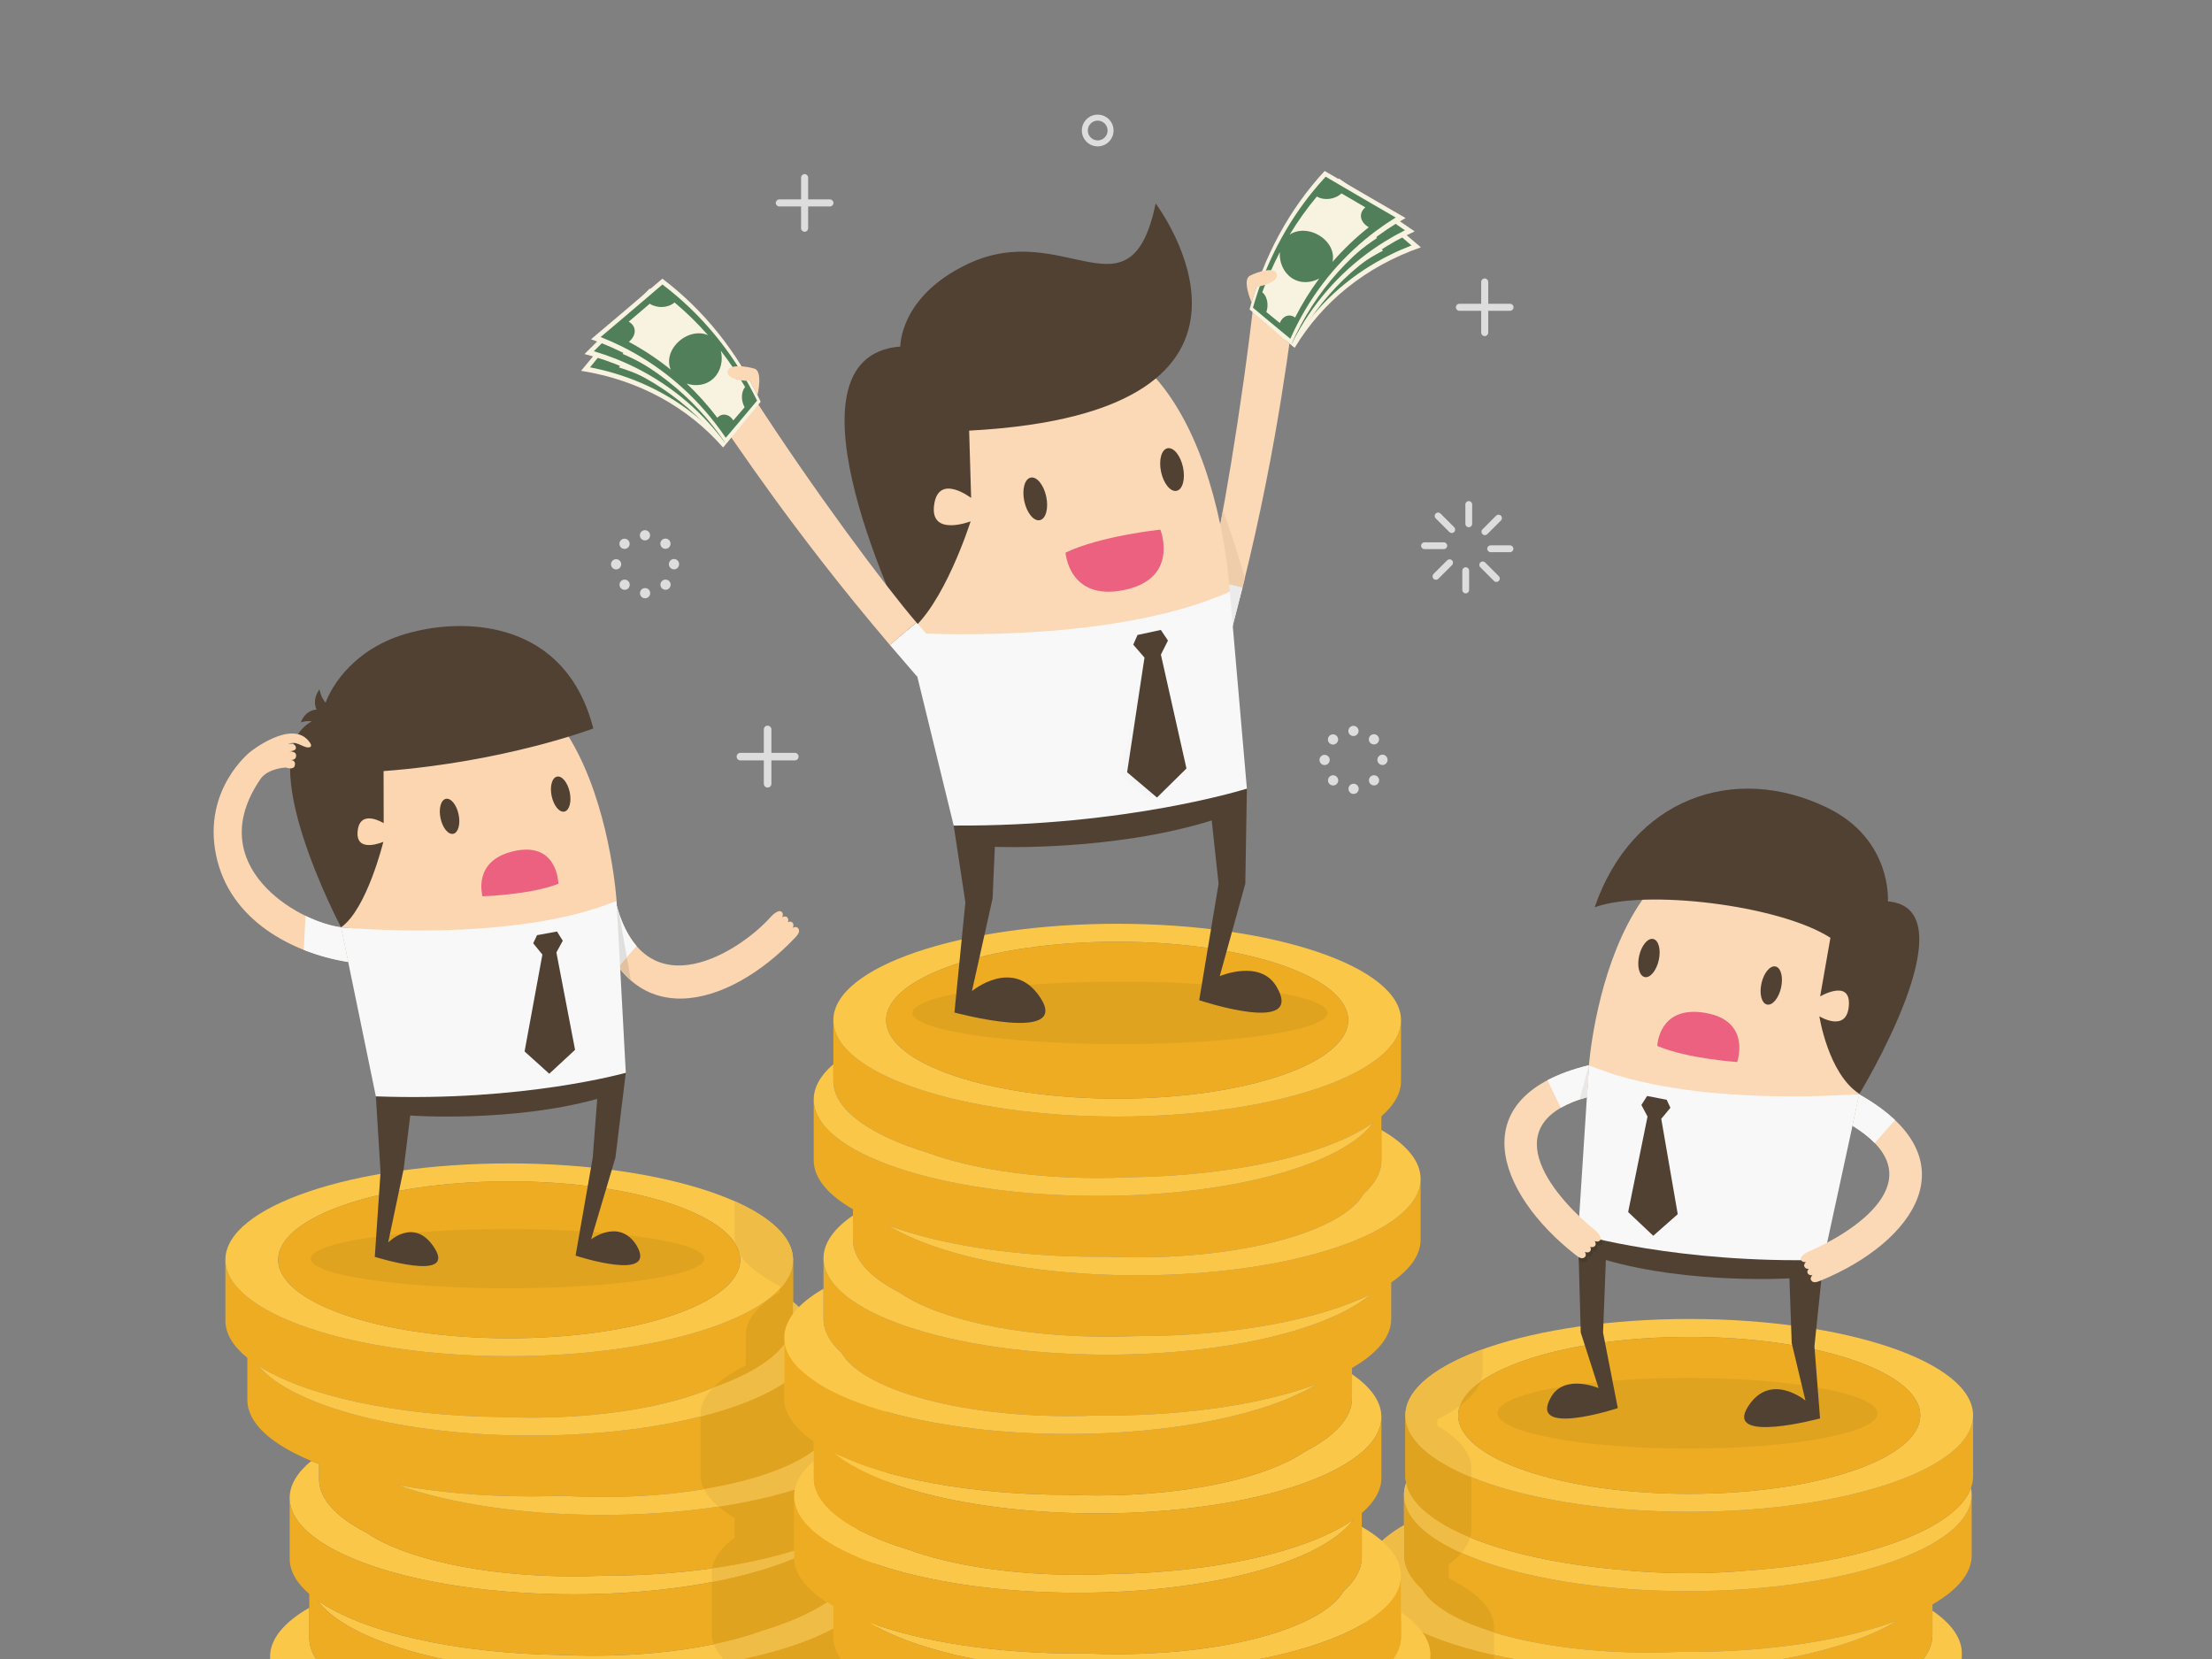 <svg width="1000" height="750" xmlns="http://www.w3.org/2000/svg">
 <rect width="100%" height="100%" fill="#808080" stroke="none"/>
 <defs>
  <clipPath clipPathUnits="userSpaceOnUse" id="clipPath20">
   <path d="m8000,2826.54l-8000,0l0,-2826.54l8000,0l0,2826.54" id="path22"/>
  </clipPath>
  <clipPath clipPathUnits="userSpaceOnUse" id="clipPath64">
   <path d="m2868.21,1444.15c0,0.02 0,0.04 0,0.07c0,-0.03 0,-0.05 0,-0.07m-0.01,0.49c0,0.01 0,0.04 0,0.05c0,-0.02 0,-0.04 0,-0.05m-0.01,0.93l0,0.03c0,-0.01 0,-0.02 0,-0.03" id="path66"/>
  </clipPath>
  <clipPath clipPathUnits="userSpaceOnUse" id="clipPath74">
   <path d="m8000,2826.54l-8000,0l0,-2826.54l8000,0l0,2826.54" id="path76"/>
  </clipPath>
 </defs>
 <g>
  <title>background</title>
  <rect fill="none" id="canvas_background" height="402" width="582" y="-1" x="-1"/>
 </g>
 <g>
  <title>Layer 1</title>
  <g transform="matrix(0.125,0,0,-0.125,0,750) " id="g16">
   <g id="g18" clip-path="url(#clipPath20)">
    <path fill="#edac22" fill-rule="nonzero" d="m976.727,8.629l0,0" id="path24"/>
    <path fill="#fbc749" fill-rule="nonzero" d="m2003.28,-340.02c387.38,0 724.6,72.879 899.38,180.469c-187.7,-69.668 -457.58,-113.367 -757.54,-113.367c-10.79,0 -21.53,0.078 -32.23,0.188c-35.88,-1.598 -72.46,-2.442 -109.61,-2.442c-405.93,0 -744.2,98.32 -819.78,228.664c-41.94,38.039 -64.93,79.219 -64.93,122.238l0,109.8c-90.09,-51.871 -141.843,-112.332 -141.843,-176.902c0,-192.559 459.603,-348.649 1026.553,-348.649" id="path26"/>
    <path fill="#fbc749" fill-rule="nonzero" d="m2757.35,102.539c-152.59,-55.777 -370.39,-90.687 -612.23,-90.687c-38.01,0 -75.4,0.867 -112.06,2.547c-390.3,5.223 -724.6,84.441 -884.61,197.5c110.43,-152.097 514.73,-264.91 996.67,-264.91c566.94,0 1026.55,156.114 1026.55,348.653c0,45.039 -25.15,88.078 -70.92,127.589l0,-60.492c0,-103.437 -132.71,-196.347 -343.4,-260.199" id="path28"/>
    <path fill="#fbc749" fill-rule="nonzero" d="m2074.2,234.012c431.04,0 799.97,90.25 952.1,218.117c-185.14,-91.207 -494.84,-151.02 -845.72,-151.02l-0.82,0c-34.57,-1.468 -69.8,-2.238 -105.56,-2.238c-329.33,0 -614.12,64.719 -750.25,158.738c-107.35,55.102 -169.92,121.141 -169.92,192.161l0,55.359c-9.61,3.66 -19.02,7.402 -28.17,11.203c-50.36,-41.16 -78.21,-86.312 -78.21,-133.66c0,-192.563 459.6,-348.66 1026.55,-348.66" id="path30"/>
    <path fill="#edac22" fill-rule="nonzero" d="m3207.13,649.77l0,219.91c0,-192.551 -459.6,-348.641 -1026.55,-348.641c-292.5,0 -556.42,41.543 -743.41,108.211c144.2,-26.23 308.95,-41.129 483.96,-41.129c38.19,0 75.86,0.738 112.97,2.109c47.56,-2.851 96.5,-4.339 146.48,-4.339c461.48,0 835.59,127.058 835.59,283.789c0,40.039 -24.46,78.121 -68.49,112.652l0,174.368c0,-192.559 -459.6,-348.649 -1026.55,-348.649c-469.21,0 -864.89,106.918 -987.364,252.939c167.884,-107.771 497.164,-182.049 878.544,-185.701c35.62,-1.57 71.94,-2.391 108.82,-2.391c263.62,0 498.68,41.481 651.83,106.25c182.55,62.942 295.25,149.322 295.25,244.652l0,219.91c0,-192.55 -459.61,-348.64 -1026.55,-348.64c-566.95,0 -1026.555,156.09 -1026.555,348.64l0,-219.91c0,-47.76 28.305,-93.27 79.481,-134.73l0,-152.289c0,-83.64 86.738,-160.371 231.274,-220.449c9.15,-3.801 18.56,-7.543 28.17,-11.203l0,-55.359c0,-71.02 62.57,-137.059 169.92,-192.161c136.13,-94.019 420.92,-158.738 750.25,-158.738c35.76,0 70.99,0.77 105.56,2.238l0.82,0c350.88,0 660.58,59.813 845.72,151.02c-152.13,-127.867 -521.06,-218.117 -952.1,-218.117c-566.95,0 -1026.55,156.097 -1026.55,348.66l0,-219.934c0,-45.019 25.15,-88.058 70.92,-127.566l0,-159.441c0,-43.02 22.99,-84.199 64.93,-122.238c75.58,-130.344 413.85,-228.664 819.78,-228.664c37.15,0 73.73,0.852 109.61,2.442c10.7,-0.11 21.44,-0.188 32.23,-0.188c299.96,0 569.84,43.699 757.54,113.367c-174.78,-107.59 -512,-180.469 -899.38,-180.469c-566.95,0 -1026.55,156.098 -1026.55,348.649l0,-219.918c0,-71.012 62.57,-137.063 169.93,-192.16c136.13,-94.02 420.91,-158.742 750.24,-158.742c35.77,0 71.01,0.769 105.6,2.261l0.78,-0.011c350.88,0 660.58,59.8 845.72,151.011c-152.14,-127.871 -521.06,-218.109 -952.1,-218.109c-566.95,0 -1026.548,156.098 -1026.548,348.648l-0.004,0l0,-219.91c0,-72.64 65.422,-140.07 177.302,-195.91l0,-91.109c0,-45.028 25.15,-88.078 70.92,-127.59l0,-159.42c0,-71.02 62.57,-137.06 169.92,-192.16c136.12,-94.03 420.91,-158.74 750.24,-158.74c35.75,0 70.96,0.76 105.52,2.24l0.87,0c350.88,0 660.59,59.8 845.73,151.02c-152.14,-127.88 -521.07,-218.12 -952.12,-218.12c-566.94,0 -1026.54,156.1 -1026.54,348.65l0,-219.92c0,-192.55 459.6,-348.65 1026.54,-348.65c566.95,0 1026.56,156.1 1026.56,348.65l0,132.35c68.05,46.61 106.38,99.12 106.38,154.68l0,219.912c0,-192.552 -459.61,-348.652 -1026.55,-348.652c-481.93,0 -886.23,112.8 -996.66,264.902c160.01,-113.072 494.31,-192.282 884.6,-197.502c36.66,-1.67 74.05,-2.55 112.06,-2.55c241.84,0 459.64,34.91 612.22,90.68c210.7,63.849 343.41,156.759 343.41,260.22l0,219.922c0,-192.563 -459.6,-348.653 -1026.55,-348.653c-351.28,0 -661.29,59.93 -846.36,151.332c179.68,-52.5 413.45,-84.23 669.06,-84.23c19.89,0 39.64,0.199 59.25,0.578c38.57,-1.848 77.97,-2.828 118.05,-2.828c461.48,0 835.59,127.058 835.59,283.801c0,3.097 -0.2,6.168 -0.49,9.25c9.25,18.82 14.15,38.128 14.15,57.847l0,132.332c68.05,46.61 106.38,99.129 106.38,154.68l0,110.129c90.09,51.851 141.84,112.308 141.84,176.891l0,219.911c0,-192.539 -459.61,-348.653 -1026.55,-348.653c-481.94,0 -886.24,112.812 -996.67,264.91c160.01,-113.058 494.31,-192.277 884.61,-197.5c36.66,-1.68 74.05,-2.547 112.06,-2.547c241.84,0 459.64,34.91 612.23,90.687c210.69,63.852 343.4,156.762 343.4,260.199l0,132.352c68.05,46.609 106.38,99.121 106.38,154.68" id="path32"/>
    <path fill="#fbc749" fill-rule="nonzero" d="m3016.17,869.68c0,-156.731 -374.11,-283.789 -835.59,-283.789c-49.98,0 -98.92,1.488 -146.48,4.339c-37.11,-1.371 -74.78,-2.109 -112.97,-2.109c-175.01,0 -339.76,14.899 -483.96,41.129c186.99,-66.668 450.91,-108.211 743.41,-108.211c566.95,0 1026.55,156.09 1026.55,348.641c0,88.929 -98.09,170.07 -259.45,231.66l0,-119.008c44.03,-34.531 68.49,-72.613 68.49,-112.652" id="path34"/>
    <path fill="#fbc749" fill-rule="nonzero" d="m2572.96,979.148c-153.15,-64.769 -388.21,-106.25 -651.83,-106.25c-36.88,0 -73.2,0.821 -108.82,2.391c-381.38,3.652 -710.66,77.93 -878.544,185.701c122.474,-146.021 518.154,-252.939 987.364,-252.939c566.95,0 1026.55,156.09 1026.55,348.649c0,47.76 -28.3,93.27 -79.47,134.72l0,-67.62c0,-95.33 -112.7,-181.71 -295.25,-244.652" id="path36"/>
    <path fill="#edac22" fill-rule="nonzero" d="m815.105,1443.72l0,-0.01l0,0.01" id="path38"/>
    <path fill="#edac22" fill-rule="nonzero" d="m2868.21,1443.72l0,-0.01l0,0.01" id="path40"/>
    <path fill="#fbc749" fill-rule="nonzero" d="m1841.66,1727.51c461.48,0 835.59,-127.06 835.59,-283.8c0,-156.73 -374.11,-283.79 -835.59,-283.79c-461.49,0 -835.6,127.06 -835.6,283.79c0,156.74 374.11,283.8 835.6,283.8m0,-632.44c566.94,0 1026.55,156.09 1026.55,348.64l0,0.01c-0.01,192.55 -459.61,348.64 -1026.55,348.64c-566.95,0 -1026.547,-156.09 -1026.555,-348.64l0,-0.01c0,-192.55 459.605,-348.64 1026.555,-348.64" id="path42"/>
    <path fill="#edac22" fill-rule="nonzero" d="m1841.66,1159.92c461.48,0 835.59,127.06 835.59,283.79c0,156.74 -374.11,283.8 -835.59,283.8c-461.49,0 -835.6,-127.06 -835.6,-283.8c0,-156.73 374.11,-283.79 835.6,-283.79" id="path44"/>
    <path fill="#fbc749" fill-rule="nonzero" d="m6068.84,-328.598c-431.04,0 -799.97,90.227 -952.11,218.11c185.15,-91.223 494.85,-151.012 845.72,-151.012l0.79,0c34.59,-1.488 69.83,-2.25 105.6,-2.25c329.33,0 614.12,64.719 750.24,158.742c107.36,55.098 169.92,121.137 169.92,192.149l0,87.578c68.06,-46.61 106.38,-99.117 106.38,-154.668c0,-192.559 -459.6,-348.649 -1026.54,-348.649" id="path46"/>
    <path fill="#edac22" fill-rule="nonzero" d="m4935.91,87.141l0,219.918c0,-192.559 459.6,-348.649 1026.54,-348.649c387.38,0 724.59,72.891 899.38,180.469c-187.7,-69.668 -457.58,-113.367 -757.53,-113.367c-10.81,0 -21.57,0.078 -32.29,0.18c-35.86,-1.59 -72.42,-2.422 -109.56,-2.422c-405.92,0 -744.19,98.312 -819.76,228.661c-41.95,38.031 -64.95,79.211 -64.95,122.23l0,219.922c0,-192.562 459.6,-348.652 1026.56,-348.652c566.94,0 1026.54,156.09 1026.54,348.652l0.01,0l0,-219.922c0,-64.57 -51.76,-125.031 -141.85,-176.89l0,-110.129c0,-71.012 -62.57,-137.051 -169.92,-192.149c-136.12,-94.023 -420.91,-158.742 -750.24,-158.742c-35.77,0 -71.01,0.762 -105.6,2.25l-0.79,0c-350.87,0 -660.57,59.789 -845.72,151.012c152.14,-127.883 521.07,-218.11 952.11,-218.11c566.94,0 1026.54,156.09 1026.54,348.649l0,-219.922c0,-45.039 -25.15,-88.078 -70.92,-127.59l0,-159.43c0,-43.007 -22.99,-84.199 -64.94,-122.25c-75.58,-130.328 -413.84,-228.64 -819.76,-228.64c-37.17,0 -73.75,0.832 -109.64,2.433c-10.7,-0.121 -21.43,-0.191 -32.2,-0.191c-299.97,0 -569.85,43.699 -757.55,113.371c174.78,-107.594 512,-180.48 899.39,-180.48c566.94,0 1026.54,156.109 1026.54,348.66l0,-219.922c0,-71.02 -62.57,-137.059 -169.93,-192.149c-136.13,-94.031 -420.91,-158.741 -750.24,-158.741c-35.75,0 -70.98,0.77 -105.56,2.24l-0.81,0c-350.88,0 -660.59,59.81 -845.74,151.021c152.14,-127.881 521.08,-218.121 952.11,-218.121c566.95,0 1026.55,156.1 1026.55,348.648l0,-219.918c0,-72.62 -65.41,-140.07 -177.3,-195.9l0,-91.11c0,-45.04 -25.15,-88.08 -70.92,-127.59l0,-159.43c0,-71.02 -62.57,-137.06 -169.93,-192.15c-136.12,-94.02 -420.91,-158.74 -750.23,-158.74c-35.75,0 -70.96,0.76 -105.52,2.25l-0.86,-0.01c-350.89,0 -660.6,59.8 -845.73,151.02c152.13,-127.88 521.06,-218.12 952.11,-218.12c566.94,0 1026.54,156.1 1026.54,348.65l0.01,0l0,-219.92c0,-192.55 -459.61,-348.65 -1026.55,-348.65c-566.96,0 -1026.56,156.1 -1026.56,348.65l0,132.34c-68.05,46.62 -106.37,99.12 -106.37,154.68l0,219.92c0,-192.56 459.6,-348.65 1026.54,-348.65c481.93,0 886.23,112.8 996.67,264.9c-160.02,-113.08 -494.35,-192.28 -884.66,-197.5c-36.64,-1.67 -74.02,-2.55 -112.01,-2.55c-241.84,0 -459.65,34.91 -612.24,90.69c-210.68,63.84 -343.39,156.75 -343.39,260.21l0,219.91c0,-192.55 459.6,-348.65 1026.56,-348.65c351.28,0 661.29,59.94 846.36,151.34c-179.68,-52.5 -413.45,-84.24 -669.07,-84.24c-19.89,0 -39.64,0.22 -59.24,0.6c-38.58,-1.86 -77.97,-2.84 -118.05,-2.84c-461.49,0 -835.6,127.05 -835.6,283.79c0,3.1 0.21,6.18 0.49,9.25c-9.25,18.82 -14.15,38.15 -14.15,57.85l0,132.352c-68.06,46.609 -106.38,99.117 -106.38,154.668l0,110.121c-90.09,51.871 -141.83,112.328 -141.83,176.898l0,219.922c0,-192.562 459.6,-348.652 1026.54,-348.652c481.94,0 886.24,112.801 996.67,264.902c-160.02,-113.07 -494.34,-192.281 -884.64,-197.5c-36.65,-1.672 -74.03,-2.551 -112.03,-2.551c-241.84,0 -459.64,34.911 -612.23,90.68c-210.69,63.86 -343.4,156.77 -343.4,260.219l0,132.34c-68.05,46.613 -106.37,99.113 -106.37,154.672" id="path48"/>
    <path fill="#fbc749" fill-rule="nonzero" d="m5142.69,251.93c75.57,-130.348 413.84,-228.661 819.76,-228.661c37.14,0 73.7,0.832 109.56,2.422c10.72,-0.102 21.48,-0.18 32.29,-0.18c299.95,0 569.83,43.699 757.53,113.367c-174.79,-107.578 -512,-180.469 -899.38,-180.469c-566.94,0 -1026.54,156.09 -1026.54,348.649c0,64.57 51.75,125.031 141.83,176.902l0,-109.801c0,-43.019 23,-84.199 64.95,-122.23" id="path50"/>
    <path fill="#fbc749" fill-rule="nonzero" d="m6104.3,245.43c-566.96,0 -1026.56,156.09 -1026.56,348.652c0,14.398 2.63,28.59 7.62,42.527c30.89,-150.679 343.64,-274.968 760.43,-312.461c81.41,-8.988 168.27,-13.867 258.51,-13.867c75.41,0 148.46,3.41 217.96,9.778c424.87,30.441 752.84,150.113 806.01,298.582c1.66,-8.11 2.57,-16.301 2.57,-24.559c0,-192.562 -459.6,-348.652 -1026.54,-348.652" id="path52"/>
    <path fill="#edac22" fill-rule="nonzero" d="m6322.26,320.059c-69.5,-6.368 -142.55,-9.778 -217.96,-9.778c-90.24,0 -177.1,4.879 -258.51,13.867c-416.79,37.493 -729.54,161.782 -760.43,312.461c-1.66,8.121 -2.57,16.301 -2.57,24.563l0,219.918c0,-192.551 459.6,-348.649 1026.55,-348.649c566.95,0 1026.55,156.098 1026.55,348.649l0,-219.918c0,-14.391 -2.63,-28.582 -7.62,-42.531c-53.17,-148.469 -381.14,-268.141 -806.01,-298.582" id="path54"/>
    <path fill="#fbc749" fill-rule="nonzero" d="m6944.93,881.09c0,-156.731 -374.11,-283.781 -835.59,-283.781c-461.49,0 -835.59,127.05 -835.59,283.781c0,156.74 374.1,283.8 835.59,283.8c461.48,0 835.59,-127.06 835.59,-283.8m190.96,0c0,192.56 -459.6,348.66 -1026.55,348.66c-566.95,0 -1026.55,-156.1 -1026.55,-348.66c0,-192.551 459.6,-348.649 1026.55,-348.649c566.95,0 1026.55,156.098 1026.55,348.649" id="path56"/>
    <path fill="#edac22" fill-rule="nonzero" d="m6109.34,597.309c-461.49,0 -835.59,127.05 -835.59,283.781c0,156.74 374.1,283.8 835.59,283.8c461.48,0 835.59,-127.06 835.59,-283.8c0,-156.731 -374.11,-283.781 -835.59,-283.781" id="path58"/>
   </g>
  </g>
  <g transform="matrix(0.125,0,0,-0.125,0,750) " id="g60">
   <g id="g62" clip-path="url(#clipPath64)">
    <path fill="#83b591" fill-rule="nonzero" d="m2868.19,1444.15l0.019,0l0,1.453l-0.019,0l0,-1.453z" id="path68"/>
   </g>
  </g>
  <g transform="matrix(0.125,0,0,-0.125,0,750) " id="g70">
   <g id="g72" clip-path="url(#clipPath74)">
    <path fill="#efbd46" fill-rule="nonzero" d="m2689.5,0l-74.05,0c-15.98,17.352 -27.51,35.23 -34.21,53.539c65.13,13.57 124.36,30.082 176.11,49c95.49,28.941 174.96,63.84 233.32,103c7.42,-4.758 15.14,-9.449 23.18,-14.07l0,-81.66c-82.42,-44.348 -193.5,-81.95 -324.35,-109.809m471.66,345.719c-21.11,7.402 -41.29,15.133 -60.41,23.14l0,54.371c28.49,-24.589 48.99,-50.55 60.41,-77.511" id="path78"/>
    <path fill="#efbd46" fill-rule="nonzero" d="m2574.39,278.141l0,32.89l-0.01,0.071c0,5.628 0.46,11.226 1.36,16.789c109.71,15.558 209.74,37.39 296.27,64.191l0,-23.723c0,-1.679 0.03,-3.359 0.1,-5.039c-82.12,-34.418 -183.13,-63.422 -297.72,-85.179m416.23,147.3c-3.18,2.039 -6.3,4.09 -9.36,6.149c15.73,6.648 30.76,13.5 45.04,20.539c-10.82,-9.09 -22.73,-18 -35.68,-26.688" id="path80"/>
    <path fill="#e0a320" fill-rule="nonzero" d="m3041.97,0l-352.47,0c130.85,27.859 241.93,65.461 324.35,109.809l0,-28.457c0,-28.02 9.74,-55.25 28.12,-81.352m-460.73,53.539c-4.53,12.371 -6.85,24.922 -6.85,37.641l0,186.961c114.59,21.757 215.6,50.761 297.72,85.179c2.38,-56.941 45,-110.57 118.56,-157.781c-58.36,-39.16 -137.83,-74.059 -233.32,-103c-51.75,-18.918 -110.98,-35.43 -176.11,-49m-5.5,274.352c6.29,38.949 34.35,76.23 80.69,110.8l0,71.86c-22.1,13.078 -41.49,26.629 -57.96,40.59c132.51,20.078 250.19,49.422 345.9,85.589c9.51,-61.238 65.58,-118.3 156.38,-167.148l0,-100.723c-41.87,17.543 -78.8,36.473 -110.13,56.582c12.95,8.688 24.86,17.598 35.68,26.688l0,0c-14.28,-7.039 -29.31,-13.891 -45.04,-20.539c-69.85,47.082 -109.22,100.289 -109.25,156.601l0,-196.109c-86.53,-26.801 -186.56,-48.633 -296.27,-64.191m-29.82,286.488c-8.27,16.601 -12.55,33.57 -12.55,50.84l0,211.594c126.7,32.027 230.96,73.757 303.18,121.937l0,-56.359c0,-55.551 38.32,-108.051 106.38,-154.672l0,-34.399c-80.33,-60.609 -221.44,-109.91 -397.01,-138.941m33.25,366.93c27.9,28.581 67.91,55.651 118.28,80.721l0,110.13c0,55.55 44.33,108.05 123.05,154.67l0,11.52c31,33.25 47.71,68.64 47.71,105.36l0,-219.91c0,-28.79 -10.28,-56.76 -29.65,-83.51c-1.33,7.28 -2.01,14.63 -2.01,22.02l0,-24.76c-44.78,-59.73 -134.99,-113.31 -257.38,-156.241m368.51,23.051c-20.14,13.44 -37.77,27.36 -52.72,41.74c34.19,34.75 52.72,71.94 52.72,110.6l0,-152.34" id="path82"/>
    <path fill="#efbd46" fill-rule="nonzero" d="m2598.47,551.141c-23.94,20.289 -41.68,41.441 -52.55,63.238c175.57,29.031 316.68,78.332 397.01,138.941l0,-97.941c0,-6.258 0.48,-12.469 1.44,-18.649c-95.71,-36.167 -213.39,-65.511 -345.9,-85.589m606.02,343.73c-105.86,30.098 -193.6,67.328 -256.81,109.489l0,96.98c146,-55.73 240.19,-127.449 256.81,-206.469" id="path84"/>
    <path fill="#efbd46" fill-rule="nonzero" d="m2533.37,876.813l0,8.328c0,33.359 15.98,65.621 45.8,96.168c122.39,42.931 212.6,96.511 257.38,156.241l0,-138.8c-72.22,-48.18 -176.48,-89.91 -303.18,-121.937m361.59,169.287c-30.96,29.75 -50.38,61.35 -56.4,94.19c19.37,26.75 29.65,54.72 29.65,83.51l0,67.62c51.17,-41.45 79.47,-86.96 79.47,-134.72c0,-38.66 -18.53,-75.85 -52.72,-110.6" id="path86"/>
    <path fill="#efbd46" fill-rule="nonzero" d="m2820.5,1338.35l0,11.02c-70.18,34.93 -120.25,73.76 -145.46,115.11c-2.78,13.07 -8.16,25.87 -15.97,38.39c-1.75,7.73 -2.64,15.53 -2.64,23.4l0,129.52c131.74,-58.3 210.52,-131.12 211.76,-210.19l0,-0.03c0.01,-0.29 0.01,-0.58 0.01,-0.88c0,-0.01 0,-0.04 0,-0.05c0.01,-0.15 0.01,-0.28 0.01,-0.42c0,-0.03 0,-0.05 0,-0.07c0,-0.14 0,-0.29 0,-0.43l0,-0.01c0,-36.72 -16.71,-72.11 -47.71,-105.36" id="path88"/>
    <path fill="#e0a320" fill-rule="nonzero" d="m2675.04,1464.48c-7.66,12.57 -13.03,25.39 -15.97,38.39c7.81,-12.52 13.19,-25.32 15.97,-38.39" id="path90"/>
    <path fill="#e0a320" fill-rule="nonzero" d="m3171.67,115.469c-10.7,5.761 -20.93,11.633 -30.65,17.621c9.99,-3.711 20.2,-7.34 30.65,-10.899l0,-6.722m35.2,526.453c-48.24,18.18 -90.91,38.07 -127.14,59.41c5.25,3.219 10.35,6.477 15.31,9.77c34.56,-13.231 72.03,-25.563 112.08,-36.883l0,-24.449c0,-2.618 -0.08,-5.239 -0.25,-7.848" id="path92"/>
    <path fill="#efbd46" fill-rule="nonzero" d="m3079.73,701.332c-23.61,13.898 -44.49,28.41 -62.37,43.438c23.88,-11.77 49.83,-23.008 77.68,-33.668c-4.96,-3.293 -10.06,-6.551 -15.31,-9.77" id="path94"/>
    <path fill="#e0a320" fill-rule="nonzero" d="m5403.44,0l-230.11,0l0,14.242c0,-4.773 -0.28,-9.512 -0.84,-14.242l-133.66,0c18.38,26.102 28.11,53.332 28.11,81.352l0,55.136c81.57,-49.297 197.36,-91.168 336.5,-121.898l0,-14.59" id="path96"/>
    <path fill="#e0a320" fill-rule="nonzero" d="m5403.44,96.141c-131.51,40.238 -225.2,94.468 -260.75,155.789c-41.95,38.031 -64.95,79.211 -64.95,122.23l0,219.922c0,-78.98 77.32,-151.82 207.65,-210.281c-12.36,-14.391 -27.78,-28.43 -46.03,-42.039l0,-49.641c104.21,-51.859 164.08,-112.32 164.08,-176.902l0,-19.078m-467.53,34.55l0,176.368c0,-44.309 24.35,-86.7 68.73,-125.688c-18.98,-17.601 -42.02,-34.539 -68.73,-50.68" id="path98"/>
    <path fill="#83b591" fill-rule="nonzero" d="m4935.91,307.82c0.4,64.282 52.1,124.481 141.83,176.141c-89.73,-51.672 -141.43,-111.859 -141.83,-176.141" id="path100"/>
    <path fill="#efbd46" fill-rule="nonzero" d="m5403.44,14.59c-139.14,30.73 -254.93,72.602 -336.5,121.898l0,164.774c0,-42.121 -22,-82.512 -62.3,-119.891c-44.38,38.988 -68.73,81.379 -68.73,125.688c0,0.25 0,0.511 0,0.761c0.4,64.282 52.1,124.469 141.83,176.141l0,-109.801c0,-43.019 23,-84.199 64.95,-122.23c35.55,-61.321 129.24,-115.551 260.75,-155.789l0,-81.551" id="path102"/>
    <path fill="#efbd46" fill-rule="nonzero" d="m5285.39,383.801c-130.33,58.461 -207.65,131.301 -207.65,210.281c0,14.398 2.63,28.59 7.62,42.527l0,0c15.3,-74.629 99.76,-142.789 231.75,-197.14c-5.51,-19.028 -16.22,-37.629 -31.72,-55.668" id="path104"/>
    <path fill="#e0a320" fill-rule="nonzero" d="m5317.11,439.469c-131.99,54.351 -216.45,122.511 -231.75,197.14l0,0c-1.66,8.121 -2.57,16.301 -2.57,24.563l0,219.918c0,-85.039 89.67,-162.981 238.62,-223.488l0,-188.25c0,-10.071 -1.46,-20.032 -4.3,-29.883" id="path106"/>
    <path fill="#83b591" fill-rule="nonzero" d="m5082.79,881.09c0,0.09 0,0.191 0,0.281c0,-0.09 0,-0.18 0,-0.281m0,0.379c0,0.062 0,0.113 0,0.179c0,-0.058 0,-0.117 0,-0.179m0,0.301c0,0.05 0,0.101 0,0.152c0,-0.063 0,-0.102 0,-0.152m0.01,0.281c0,0.051 0,0.097 0,0.148c0,-0.051 0,-0.097 0,-0.148m0,0.269c0,0.059 0,0.102 0,0.16c0,-0.05 0,-0.109 0,-0.16m0,0.282c0,0.05 0,0.109 0,0.16c0,-0.051 0,-0.11 0,-0.16m0,0.269c0.01,0.051 0.01,0.109 0.01,0.16c0,-0.062 0,-0.101 -0.01,-0.16m0.01,0.289c0,0.051 0,0.09 0,0.141c0,-0.039 0,-0.09 0,-0.141m0,0.281c0.01,0.051 0.01,0.09 0.01,0.141c0,-0.051 0,-0.102 -0.01,-0.141m0.01,0.278c0,0.051 0,0.09 0,0.133c0,-0.032 0,-0.09 0,-0.133m0.01,0.281c0,0.039 0,0.082 0,0.121c0,-0.031 0,-0.082 0,-0.121m0,0.289c0,0.031 0.01,0.07 0.01,0.109c0,-0.039 -0.01,-0.078 -0.01,-0.109m0.01,0.27c0,0.043 0,0.07 0,0.113c0,-0.043 0,-0.07 0,-0.113m0.01,0.281c0,0.031 0,0.07 0,0.101c0,-0.031 0,-0.07 0,-0.101m0.01,0.281c0,0.02 0,0.059 0,0.09c0,-0.039 0,-0.059 0,-0.09m0.01,0.277c0,0.024 0,0.063 0,0.082c0,-0.031 0,-0.05 0,-0.082m0.01,0.262c0,0.031 0,0.082 0,0.11c0,-0.028 0,-0.079 0,-0.11m0.01,0.281c0,0.028 0,0.059 0,0.09c0,-0.019 0,-0.07 0,-0.09m0.01,0.27c0,0.027 0,0.059 0,0.09c0,-0.039 0,-0.051 0,-0.09m0.01,0.289c0,0.02 0,0.031 0.01,0.051c-0.01,-0.012 -0.01,-0.039 -0.01,-0.051m0.01,0.27c0.01,0.019 0.01,0.031 0.01,0.05c0,-0.019 0,-0.031 -0.01,-0.05m0.02,0.281l0,0.008c0,-0.008 0,0 0,-0.008" id="path108"/>
    <path fill="#efbd46" fill-rule="nonzero" d="m5321.41,657.602c-148.95,60.507 -238.62,138.449 -238.62,223.488l0,0c0,0.101 0,0.191 0,0.281c0,0.031 0,0.07 0,0.098c0,0.062 0,0.121 0,0.179c0,0.043 0,0.082 0,0.122c0,0.05 0,0.089 0,0.152c0,0.039 0.01,0.09 0.01,0.129c0,0.051 0,0.097 0,0.148c0,0.043 0,0.082 0,0.121c0,0.051 0,0.11 0,0.16c0,0.04 0,0.079 0,0.122c0,0.05 0,0.109 0,0.16c0,0.039 0,0.07 0,0.109c0.01,0.059 0.01,0.098 0.01,0.16c0,0.051 0,0.09 0,0.129c0,0.051 0,0.102 0,0.141c0,0.039 0,0.097 0,0.14c0.01,0.039 0.01,0.09 0.01,0.141c0,0.039 0,0.098 0,0.137c0,0.043 0,0.101 0,0.133c0,0.05 0.01,0.097 0.01,0.148c0,0.039 0,0.09 0,0.121c0,0.059 0,0.109 0,0.168c0,0.031 0.01,0.07 0.01,0.109c0,0.051 0,0.114 0,0.161c0,0.043 0,0.07 0,0.113c0.01,0.058 0.01,0.109 0.01,0.168c0,0.031 0,0.07 0,0.101c0,0.059 0.01,0.11 0.01,0.18c0,0.031 0,0.051 0,0.09c0,0.059 0.01,0.121 0.01,0.187c0,0.032 0,0.051 0,0.082c0,0.071 0.01,0.122 0.01,0.18c0,0.031 0,0.082 0,0.11c0,0.062 0.01,0.109 0.01,0.171c0,0.02 0,0.071 0,0.09c0.01,0.071 0.01,0.117 0.01,0.18c0,0.039 0,0.051 0,0.09c0.01,0.058 0.01,0.129 0.01,0.199c0,0.012 0,0.039 0.01,0.051c0,0.07 0,0.148 0,0.219c0.01,0.019 0.01,0.031 0.01,0.05c0,0.078 0,0.149 0.01,0.231c0,0.008 0,0 0,0.008c4.46,90.242 109.87,172.111 279.48,233.181l0,-76.86c0,-13.66 -2.68,-27.14 -7.89,-40.39c-38.02,-27.111 -63.74,-56.58 -74.74,-87.599c-22.87,-17 -50.16,-33.34 -81.44,-48.911l0,-22.55c78.72,-46.61 123.05,-99.11 123.05,-154.668l0.01,0l0,-31.66" id="path110"/>
    <path fill="#e0a320" fill-rule="nonzero" d="m5279.79,915.391c11,31.019 36.72,60.488 74.74,87.599c-12.03,-30.592 -37.54,-59.959 -74.74,-87.599" id="path112"/>
    <path fill="#edac22" fill-rule="nonzero" d="m5173.33,14.25l0,-0.008l0,0.008" id="path114"/>
    <path fill="#fbc749" fill-rule="nonzero" d="m4146.78,-334.398c-431.06,0 -799.99,90.23 -952.12,218.117c185.14,-91.219 494.85,-151.02 845.74,-151.02l0.81,0c34.57,-1.48 69.81,-2.25 105.57,-2.25c329.33,0 614.12,64.731 750.24,158.75c107.35,55.09 169.92,121.133 169.92,192.153l0,87.57c68.06,-46.621 106.38,-99.121 106.39,-154.672l0,-0.008c0,-192.551 -459.61,-348.64 -1026.55,-348.64" id="path116"/>
    <path fill="#fbc749" fill-rule="nonzero" d="m4040.4,-47.391c-387.38,0 -724.59,72.891 -899.38,180.481c187.7,-69.68 457.58,-113.379 757.53,-113.379c10.79,0 21.51,0.078 32.21,0.188c35.89,-1.598 72.47,-2.438 109.64,-2.438c405.93,0 744.19,98.32 819.77,228.66c41.94,38.039 64.94,79.219 64.94,122.238l0,109.789c90.09,-51.847 141.83,-112.308 141.83,-176.886c0,-192.551 -459.6,-348.653 -1026.54,-348.653" id="path118"/>
    <path fill="#fbc749" fill-rule="nonzero" d="m3286.31,395.18c152.59,-55.789 370.39,-90.7 612.24,-90.7c37.99,0 75.37,0.879 112.02,2.551c390.3,5.219 724.63,84.43 884.64,197.5c-110.43,-152.101 -514.72,-264.902 -996.66,-264.902c-566.87,0 -1026.42,156.051 -1026.54,348.562l-0.01,0.09c0,45.028 25.15,88.071 70.92,127.59l0,-60.492c0,-103.449 132.7,-196.359 343.39,-260.199" id="path120"/>
    <path fill="#fbc749" fill-rule="nonzero" d="m3969.47,526.641c-431.04,0 -799.97,90.238 -952.11,218.129c185.14,-91.231 494.85,-151.028 845.74,-151.028l0.85,0.008c34.56,-1.48 69.78,-2.25 105.52,-2.25c329.33,0 614.11,64.719 750.25,158.738c107.35,55.094 169.93,121.141 169.93,192.153l0,87.579c68.05,-46.611 106.38,-99.118 106.38,-154.681c0,-192.551 -459.6,-348.648 -1026.56,-348.648" id="path122"/>
    <path fill="#edac22" fill-rule="nonzero" d="m2836.55,942.391l0,219.919c0,-192.548 459.6,-348.65 1026.54,-348.65c387.38,0 724.6,72.891 899.38,180.469c-187.7,-69.668 -457.58,-113.367 -757.53,-113.367c-10.79,0 -21.53,0.078 -32.23,0.187c-35.88,-1.59 -72.46,-2.429 -109.62,-2.429c-405.91,0 -744.17,98.312 -819.76,228.64c-41.95,38.05 -64.95,79.24 -64.95,122.25l0,219.92c0,-192.55 459.6,-348.65 1026.56,-348.65c431.04,0 799.97,90.24 952.11,218.12c-185.15,-91.22 -494.85,-151.03 -845.73,-151.03l-0.89,0.01c-34.55,-1.48 -69.76,-2.24 -105.49,-2.24c-329.33,0 -614.11,64.71 -750.24,158.73c-107.36,55.1 -169.94,121.14 -169.94,192.16l0,110.12c-90.09,51.86 -141.83,112.32 -141.83,176.9l0,219.91c0,-192.55 459.59,-348.64 1026.54,-348.64c481.88,0 886.13,112.76 996.62,264.83c-160.05,-113.04 -494.33,-192.22 -884.57,-197.43c-36.66,-1.67 -74.05,-2.55 -112.05,-2.55c-241.95,0 -459.83,34.94 -612.43,90.75c-210.55,63.85 -343.16,156.73 -343.16,260.15l0,219.91c0,-192.56 459.6,-348.65 1026.55,-348.65c566.95,0 1026.55,156.09 1026.55,348.65l0,-219.91c0,-45.05 -25.15,-88.11 -70.96,-127.63l0,-159.39c0,-43.02 -22.99,-84.21 -64.94,-122.26c-75.59,-130.33 -413.85,-228.64 -819.76,-228.64c-37.16,0 -73.74,0.84 -109.61,2.43c-10.71,-0.11 -21.44,-0.19 -32.23,-0.19c-299.96,0 -569.85,43.71 -757.54,113.37c174.78,-107.58 512,-180.47 899.38,-180.47c566.94,0 1026.54,156.1 1026.54,348.66l0,-219.92c0,-55.56 -38.32,-108.06 -106.38,-154.67l0,-132.35c0,-64.58 -51.74,-125.04 -141.83,-176.89l0,-110.129c0,-71.012 -62.58,-137.059 -169.93,-192.153c-136.14,-94.019 -420.92,-158.738 -750.25,-158.738c-35.74,0 -70.96,0.77 -105.52,2.25l-0.85,-0.008c-350.89,0 -660.59,59.809 -845.74,151.028c152.14,-127.879 521.07,-218.129 952.11,-218.129c566.95,0 1026.55,156.109 1026.55,348.648l0,-219.91c0,-45.039 -25.14,-88.078 -70.91,-127.598l0,-159.422c0,-43.019 -23,-84.199 -64.95,-122.238c-75.57,-130.34 -413.83,-228.66 -819.76,-228.66c-37.17,0 -73.75,0.84 -109.64,2.438c-10.7,-0.109 -21.42,-0.188 -32.21,-0.188c-299.95,0 -569.84,43.699 -757.53,113.379c174.79,-107.59 512,-180.481 899.38,-180.481c566.94,0 1026.54,156.102 1026.54,348.653l0,-219.91c0,-71.02 -62.57,-137.062 -169.92,-192.153c-136.12,-94.019 -420.91,-158.75 -750.24,-158.75c-35.77,0 -71,0.77 -105.57,2.25l-0.81,0c-350.89,0 -660.6,59.801 -845.74,151.02c152.13,-127.887 521.06,-218.117 952.12,-218.117c566.94,0 1026.55,156.089 1026.55,348.64l0,-219.91c0,-72.641 -65.42,-140.07 -177.31,-195.91l0,-91.102c0,-45.039 -25.14,-88.078 -70.91,-127.601l0,-159.43c0,-71.008 -62.58,-137.059 -169.93,-192.148c-136.13,-94.031 -420.91,-158.741 -750.24,-158.741c-35.77,0 -71.01,0.77 -105.6,2.25l-0.79,-0.01c-350.88,0 -660.59,59.8 -845.73,151.032c152.14,-127.882 521.07,-218.132 952.12,-218.132c566.94,0 1026.54,156.1 1026.54,348.651l0,-219.921c0,-192.55 -459.6,-348.65 -1026.54,-348.65c-566.96,0 -1026.56,156.1 -1026.56,348.65l0,132.351c-68.05,46.609 -106.37,99.121 -106.37,154.668l0,219.84c0.12,-192.508 459.67,-348.57 1026.54,-348.57c481.94,0 886.24,112.812 996.66,264.902c-160.02,-113.082 -494.38,-192.289 -884.73,-197.5c-36.62,-1.672 -73.97,-2.539 -111.93,-2.539c-241.83,0 -459.63,34.91 -612.21,90.668c-210.7,63.859 -343.41,156.769 -343.41,260.23l0,219.91c0,-192.55 459.59,-348.66 1026.54,-348.66c351.28,0 661.29,59.95 846.36,151.328c-179.68,-52.488 -413.45,-84.226 -669.05,-84.226c-19.88,0 -39.6,0.219 -59.19,0.598c-38.6,-1.86 -78.02,-2.84 -118.12,-2.84c-461.48,0 -835.58,127.062 -835.58,283.8c0,3.09 0.19,6.18 0.48,9.239c-9.25,18.82 -14.14,38.14 -14.14,57.863l0,132.34c-68.06,46.609 -106.38,99.117 -106.38,154.68l0,110.117c-90.1,51.863 -141.84,112.32 -141.84,176.89l0,219.832c0.12,-192.511 459.67,-348.562 1026.54,-348.562c481.94,0 886.24,112.801 996.66,264.902c-160.01,-113.07 -494.34,-192.281 -884.64,-197.5c-36.65,-1.672 -74.03,-2.551 -112.02,-2.551c-241.85,0 -459.65,34.918 -612.24,90.7c-210.68,63.84 -343.38,156.75 -343.38,260.199l0,132.34c-68.06,46.621 -106.38,99.121 -106.38,154.672" id="path124"/>
    <path fill="#fbc749" fill-rule="nonzero" d="m3043.33,1107.16c75.59,-130.328 413.85,-228.64 819.76,-228.64c37.16,0 73.74,0.839 109.62,2.429c10.7,-0.109 21.44,-0.187 32.23,-0.187c299.95,0 569.84,43.699 757.53,113.367c-174.78,-107.578 -512,-180.469 -899.38,-180.469c-566.94,0 -1026.54,156.102 -1026.54,348.65c0,64.57 51.75,125.03 141.83,176.9l0,-109.8c0,-43.01 23,-84.2 64.95,-122.25" id="path126"/>
    <path fill="#fbc749" fill-rule="nonzero" d="m3254.7,1324.27c136.13,-94.02 420.91,-158.73 750.24,-158.73c35.73,0 70.94,0.76 105.49,2.24l0.89,-0.01c350.88,0 660.58,59.81 845.73,151.03c-152.14,-127.88 -521.07,-218.12 -952.11,-218.12c-566.96,0 -1026.56,156.1 -1026.56,348.65c0,55.55 38.33,108.06 106.39,154.67l0,-87.57c0,-71.02 62.57,-137.06 169.93,-192.16" id="path128"/>
    <path fill="#fbc749" fill-rule="nonzero" d="m4111.32,1387.7c-387.38,0 -724.6,72.88 -899.38,180.46c187.69,-69.66 457.58,-113.37 757.54,-113.37c10.79,0 21.52,0.08 32.23,0.19c35.87,-1.59 72.45,-2.43 109.61,-2.43c405.91,0 744.17,98.31 819.76,228.64c41.95,38.05 64.95,79.24 64.95,122.26l0,109.79c90.08,-51.86 141.83,-112.32 141.83,-176.89c0,-192.56 -459.6,-348.65 -1026.54,-348.65" id="path130"/>
    <path fill="#edac22" fill-rule="nonzero" d="m2942.92,2023.37l0,-0.01l0,0.01" id="path132"/>
    <path fill="#fbc749" fill-rule="nonzero" d="m3357.05,1830.32c152.59,-55.81 370.47,-90.75 612.42,-90.75c38.01,0 75.39,0.88 112.05,2.55c390.24,5.21 724.52,84.39 884.57,197.43c-110.49,-152.07 -514.74,-264.83 -996.62,-264.83c-566.95,0 -1026.55,156.09 -1026.55,348.64l0,0.01c0,45.04 25.17,88.09 70.96,127.62l0,-60.52c0,-103.42 132.61,-196.3 343.17,-260.15" id="path134"/>
    <path fill="#fbc749" fill-rule="nonzero" d="m4876.02,2310.38c0,-156.74 -374.11,-283.8 -835.59,-283.8c-461.48,0 -835.59,127.06 -835.59,283.8c0,156.74 374.11,283.79 835.59,283.79c461.48,0 835.59,-127.05 835.59,-283.79m190.96,0c0,192.56 -459.6,348.65 -1026.55,348.65c-566.95,0 -1026.55,-156.09 -1026.55,-348.65c0,-192.56 459.6,-348.65 1026.55,-348.65c566.95,0 1026.55,156.09 1026.55,348.65" id="path136"/>
    <path fill="#edac22" fill-rule="nonzero" d="m4040.43,2026.58c-461.48,0 -835.59,127.06 -835.59,283.8c0,156.74 374.11,283.79 835.59,283.79c461.48,0 835.59,-127.05 835.59,-283.79c0,-156.74 -374.11,-283.8 -835.59,-283.8" id="path138"/>
   </g>
  </g>
  <path fill="#f8f8f8" fill-rule="nonzero" d="m557.094,283.665l-15.859,-3.455c0,0 2.101,-6.305 5.2,-18.387l15.285,3.739c-1.445,5.775 -2.978,11.786 -4.626,18.104" id="path140"/>
  <path fill="#fbd8b6" fill-rule="nonzero" d="m546.435,261.822c5.204,-20.281 15.031,-77.67 20.664,-128.128l18.184,5.435c-1.508,7.088 -6.723,59.093 -23.562,126.431l-15.285,-3.739" id="path142"/>
  <path fill="#f7f3e0" fill-rule="nonzero" d="m611.564,84.934c10.668,9.676 20.949,18.621 30.804,26.875c-24.971,8.679 -44.64,24.747 -57.06,45.416l-8.96,-7.604c-3.071,-4.31 -6.321,-8.825 -9.749,-13.574c9.556,-21.172 25.005,-38.886 44.965,-51.114" id="path144"/>
  <path fill="#517f59" fill-rule="nonzero" d="m579.661,147.775c-1.759,-2.402 -3.578,-4.872 -5.454,-7.412c1.518,-2.856 1.292,-7.191 -0.711,-9.8c3.134,-5.47 6.699,-10.651 10.671,-15.504c-1.115,4.301 0.115,9.611 3.256,13.32c3.308,3.894 7.838,5.09 11.956,3.811c-4.772,4.735 -9.05,9.894 -12.796,15.42l-0.051,-0.07c-2.053,-2.697 -5.242,-2.655 -6.871,0.235zm23.37,-35.218c-3.795,-3.836 -9.095,-5.38 -13.104,-4.008c4.734,-4.949 9.935,-9.48 15.561,-13.541c2.894,2.743 7.88,3.184 11.335,1.211c3.078,2.786 6.115,5.501 9.11,8.149c-3.749,1.876 -3.985,5.968 -0.764,8.856l0.084,0.074c-6.844,3.596 -13.168,7.812 -18.916,12.58c1.732,-4.14 0.689,-9.281 -3.306,-13.321zm-24.247,37.829c0.807,1.123 1.6,2.229 2.38,3.321l2.871,2.438c1.194,-2.031 2.451,-4.024 3.781,-5.968c9.996,-14.625 23.791,-26.645 40.619,-34.964c3.12,-1.544 6.344,-2.96 9.665,-4.244c-2.864,-2.435 -5.765,-4.93 -8.704,-7.487c-3.435,-2.99 -6.921,-6.064 -10.456,-9.225c-2.48,-2.217 -4.985,-4.479 -7.513,-6.784c-2.605,1.619 -5.133,3.331 -7.577,5.133c-13.266,9.773 -24.13,22.184 -32.091,36.498c-1.232,2.216 -2.396,4.478 -3.49,6.781c1.54,2.112 3.045,4.179 4.514,6.201c2.072,2.853 4.074,5.617 6.001,8.3" id="path146"/>
  <path fill="#f7f3e0" fill-rule="nonzero" d="m605.293,80.674c11.629,8.359 23.046,16.334 34.243,23.936c-24.221,11.01 -43.105,29.435 -54.586,52.31l-7.928,-6.726c-3.42,-3.684 -7.021,-7.553 -10.806,-11.633c7.764,-22.871 21.211,-42.819 39.078,-57.888" id="path148"/>
  <path fill="#517f59" fill-rule="nonzero" d="m622.018,98.576c-3.464,2.279 -3.183,6.375 0.454,8.931l0.095,0.065c-6.402,4.229 -12.307,9.043 -17.657,14.367c1.333,-4.219 -0.318,-9.139 -4.744,-12.589c-4.209,-3.275 -9.599,-4.029 -13.405,-2.041c4.173,-5.614 8.797,-10.857 13.839,-15.681c3.166,2.341 8.155,2.159 11.304,-0.234c3.395,2.434 6.768,4.827 10.115,7.181zm-42.339,48.6c-1.89,-1.962 -3.831,-3.981 -5.825,-6.058c1.308,-3.081 0.786,-7.242 -1.353,-9.384c2.658,-5.961 5.734,-11.675 9.203,-17.099c-0.706,4.405 0.929,9.36 4.361,12.428c3.607,3.223 8.291,3.667 12.375,1.876c-4.429,5.216 -8.383,10.828 -11.826,16.777l-0.058,-0.059c-2.251,-2.22 -5.431,-1.593 -6.878,1.518zm19.029,-57.725c-11.83,11.631 -21.316,25.606 -27.997,41.214c-1.035,2.417 -2.002,4.874 -2.902,7.365c1.619,1.724 3.206,3.411 4.761,5.061c2.194,2.329 4.322,4.586 6.385,6.774c1.748,1.854 3.445,3.658 5.094,5.414c1.239,-2.496 2.566,-4.94 3.976,-7.327c9.27,-15.706 22.191,-28.989 38.014,-38.77c2.934,-1.815 5.966,-3.51 9.092,-5.079c-3.245,-2.221 -6.511,-4.478 -9.795,-6.768c-3.842,-2.676 -7.711,-5.4 -11.607,-8.17c-2.735,-1.945 -5.482,-3.913 -8.244,-5.905c-2.336,1.982 -4.596,4.048 -6.776,6.191" id="path150"/>
  <path fill="#f7f3e0" fill-rule="nonzero" d="m583.754,155.806c-5.793,-4.835 -12.084,-10.121 -18.843,-15.905c6.304,-23.898 17.99,-45.38 33.941,-62.616c12.24,7.173 24.436,14.265 36.586,21.279c-23.122,12.931 -41.039,32.998 -51.685,57.243" id="path152"/>
  <path fill="#517f59" fill-rule="nonzero" d="m617.261,93.74c-3.19,2.591 -2.487,6.657 1.441,8.926l0.102,0.058c-5.96,4.718 -11.447,9.973 -16.414,15.696c0.99,-4.249 -1.14,-8.954 -5.865,-11.899c-4.495,-2.795 -9.889,-2.904 -13.489,-0.449c3.675,-6.08 7.782,-11.841 12.29,-17.235c3.341,1.989 8.27,1.301 11.131,-1.415c3.609,2.12 7.21,4.225 10.803,6.317zm-38.691,52.268c-1.981,-1.604 -4.006,-3.249 -6.074,-4.941c1.133,-3.22 0.383,-7.195 -1.84,-8.949c2.26,-6.274 4.915,-12.338 7.945,-18.15c-0.375,4.434 1.565,9.053 5.196,11.589c3.815,2.663 8.584,2.519 12.598,0.345c-4.103,5.546 -7.756,11.453 -10.926,17.665l-0.06,-0.049c-2.399,-1.83 -5.546,-0.756 -6.839,2.49zm14.685,-59.139c-10.524,13.016 -18.799,28.07 -24.413,44.496c-0.869,2.544 -1.675,5.12 -2.416,7.726c1.664,1.403 3.297,2.775 4.905,4.117c2.27,1.895 4.484,3.734 6.64,5.516c1.826,1.51 3.612,2.981 5.355,4.412c1.15,-2.587 2.379,-5.129 3.689,-7.617c8.607,-16.374 20.663,-30.529 35.458,-41.448c2.745,-2.025 5.581,-3.94 8.508,-5.737c-3.516,-2.031 -7.037,-4.071 -10.564,-6.119c-4.124,-2.396 -8.254,-4.803 -12.391,-7.223c-2.902,-1.699 -5.811,-3.402 -8.723,-5.114c-2.09,2.259 -4.106,4.59 -6.048,6.989" id="path154"/>
  <path fill="#fbd8b6" fill-rule="nonzero" d="m565.799,136.68c0,0 -4.412,-10.113 -0.771,-12.009c3.643,-1.895 11.564,-4.325 12.23,-0.609c0.728,4.066 -9.297,5.69 -9.297,5.69l-2.161,6.928" id="path156"/>
  <path fill="#83b591" fill-rule="nonzero" d="m546.435,261.822c1.739,-6.779 3.996,-17.719 6.439,-31.144c0,0.001 0.001,0.003 0.001,0.004c-2.444,13.431 -4.7,24.359 -6.44,31.14" id="path158"/>
  <path fill="#ecebeb" fill-rule="nonzero" d="m557.094,283.664l-15.859,-3.454c0,0 2.101,-6.305 5.2,-18.387l0,0l15.285,3.739c-0.113,0.451 -0.226,0.904 -0.34,1.357c-1.345,5.359 -2.766,10.922 -4.286,16.745" id="path160"/>
  <path fill="#f0cdaa" fill-rule="nonzero" d="m561.72,265.561l0,0l-15.285,-3.739l0,0c1.74,-6.781 3.996,-17.709 6.44,-31.14c2.324,6.395 6.604,18.661 9.866,30.734c-0.339,1.377 -0.674,2.752 -1.021,4.145l0,0" id="path162"/>
  <path fill="#e0a320" fill-rule="nonzero" d="m506.284,472.042c-51.828,0 -93.821,-6.326 -93.796,-14.129c0.026,-7.803 42.063,-14.129 93.891,-14.129c51.826,0 93.821,6.326 93.796,14.129c-0.026,7.803 -42.063,14.129 -93.891,14.129" id="path164"/>
  <path fill="#fbd8b6" fill-rule="nonzero" d="m555.96,267.469c0,0 -8.845,-169.21 -133.399,-104.016c0,0 -20.335,42.828 -12.715,122.585c100.378,9.621 146.114,-18.569 146.114,-18.569" id="path166"/>
  <path fill="#504133" fill-rule="nonzero" d="m522.47,92.014c0,0 71.425,94.408 -84.339,102.665l0.895,30.436c0,0 -14.774,-11.383 -16.739,3.178c-1.962,14.56 16.506,7.399 16.506,7.399c0,0 -12.189,38.668 -28.404,50.4c0,0 -61.999,-124.799 -3.359,-129.445c0,0 -0.48,-22.543 30.328,-37.24c43.948,-20.966 73.499,27.476 85.111,-27.392" id="path168"/>
  <path fill="#504133" fill-rule="nonzero" d="m431.144,373.214l5.285,34.704l-4.946,49.814c0,0 52.129,14.096 38.989,-6.469c-12.135,-18.994 -31.069,-3.215 -31.069,-3.215l9.33,-41.918l1.012,-23.285c0,0 52.841,2.164 98.045,-11.945l3.107,28.652l-8.764,52.614c0,0 48.253,16.198 34.893,-6.236c-7.406,-12.436 -25.604,-4.633 -25.604,-4.633l11.554,-41.808l0.714,-42.974l-132.546,16.698" id="path170"/>
  <path fill="#f8f8f8" fill-rule="nonzero" d="m555.96,267.469l7.73,89.048c0,0 -54.054,17.174 -132.546,16.698l-21.297,-87.176c0,0 90.876,6.192 146.114,-18.569" id="path172"/>
  <path fill="#f5f6f5" fill-rule="nonzero" d="m524.794,284.785l3.219,4.801l-3.2,6.341l8.486,52.706l-13.326,13.135l-13.501,-11.429l10.93,-53.048l-5.075,-5.854l1.924,-4.38l10.544,-2.274" id="path174"/>
  <path fill="#504133" fill-rule="nonzero" d="m524.794,284.785l3.219,4.801l-3.2,6.341l11.561,51.486l-13.328,13.134l-13.5,-11.428l7.855,-51.828l-5.075,-5.854l1.924,-4.38l10.544,-2.274" id="path176"/>
  <path fill="#ec6180" fill-rule="nonzero" d="m524.566,239.425c0,0 -27.113,2.854 -42.874,10.41c0,0 1.54,22.195 26.731,16.84c24.935,-5.299 16.142,-27.25 16.142,-27.25" id="path178"/>
  <path fill="#f8f8f8" fill-rule="nonzero" d="m414.481,305.73l12.669,-10.144c0,0 -4.683,-4.713 -12.83,-14.159l-12.03,10.141c3.861,4.532 7.906,9.236 12.191,14.161" id="path180"/>
  <path fill="#fbd8b6" fill-rule="nonzero" d="m414.32,281.427c-13.674,-15.855 -46.613,-59.875 -74.085,-102.571l-13.873,12.951c4.499,5.679 30.913,46.925 75.928,99.761l12.03,-10.141" id="path182"/>
  <path fill="#504133" fill-rule="nonzero" d="m472.974,224.475c1.14,5.314 -0.154,10.096 -2.889,10.682c-2.735,0.586 -5.875,-3.245 -7.015,-8.559c-1.14,-5.312 0.154,-10.095 2.889,-10.682c2.735,-0.586 5.876,3.246 7.015,8.559" id="path184"/>
  <path fill="#504133" fill-rule="nonzero" d="m534.81,211.214c1.139,5.314 -0.154,10.095 -2.89,10.682c-2.734,0.586 -5.875,-3.245 -7.015,-8.559c-1.14,-5.314 0.154,-10.096 2.888,-10.682c2.736,-0.586 5.878,3.245 7.018,8.559" id="path186"/>
  <path fill="#f7f3e0" fill-rule="nonzero" d="m288.28,135.755c-8.796,11.404 -17.339,22.02 -25.584,31.883c26.109,4.141 48.303,16.492 64.17,34.649l7.479,-9.064c2.265,-4.785 4.666,-9.801 7.204,-15.079c-13.137,-19.157 -31.468,-33.871 -53.269,-42.389" id="path188"/>
  <path fill="#517f59" fill-rule="nonzero" d="m323.954,192.969l-0.037,0.079c-4.662,-4.78 -9.783,-9.105 -15.314,-12.924c4.279,0.532 8.527,-1.444 11.096,-5.86c2.439,-4.204 2.714,-9.648 0.859,-13.685c4.764,4.076 9.188,8.549 13.236,13.38c-1.514,2.921 -0.971,7.228 1.025,9.773c-1.397,2.831 -2.754,5.582 -4.062,8.258c-2.111,-2.558 -5.259,-2.038 -6.803,0.98zm-23.314,-17.832c-6.499,-3.678 -13.467,-6.715 -20.836,-9.047l0.07,-0.087c2.661,-3.413 1.706,-7.399 -2.315,-8.584c2.482,-3.134 4.994,-6.343 7.532,-9.627c3.749,1.334 8.579,0.021 10.944,-3.189c6.255,3.005 12.172,6.55 17.704,10.586c-4.188,-0.644 -9.131,1.809 -12.191,6.254c-3.22,4.681 -3.341,9.926 -0.907,13.695zm35.888,10.041c1.089,-2.25 2.206,-4.549 3.349,-6.899c-1.481,-2.076 -3.026,-4.098 -4.63,-6.062c-10.359,-12.686 -23.241,-22.989 -38.021,-30.269c-2.724,-1.343 -5.514,-2.583 -8.364,-3.717c-2.081,2.714 -4.149,5.381 -6.2,8.002c-2.921,3.734 -5.811,7.374 -8.666,10.922c-2.441,3.035 -4.857,6.003 -7.247,8.905c3.495,0.677 6.919,1.504 10.261,2.474c18.03,5.223 33.728,14.624 46.145,27.258c1.651,1.679 3.241,3.417 4.774,5.207l2.397,-2.905c0.575,-1.214 1.16,-2.442 1.756,-3.69c1.425,-2.979 2.909,-6.054 4.446,-9.226" id="path190"/>
  <path fill="#f7f3e0" fill-rule="nonzero" d="m293.701,130.456c-9.974,10.276 -19.806,20.14 -29.486,29.596c25.781,6.569 47.618,21.376 62.95,41.87l6.617,-8.018c2.719,-4.229 5.581,-8.671 8.588,-13.356c-11.671,-21.144 -28.426,-38.41 -48.669,-50.093" id="path192"/>
  <path fill="#517f59" fill-rule="nonzero" d="m289.085,142.174c3.522,1.8 8.465,1.1 11.168,-1.762c5.812,3.86 11.29,8.207 16.386,12.998c-4.096,-1.286 -9.269,0.406 -12.835,4.372c-3.749,4.175 -4.508,9.309 -2.45,13.227c-6.206,-4.3 -12.866,-7.997 -19.914,-11.031l0.083,-0.081c3.127,-3.158 2.684,-7.24 -1.129,-8.871c2.881,-2.906 5.777,-5.857 8.691,-8.851zm34.513,48.948l-0.045,0.068c-4.439,-5.25 -9.32,-10.076 -14.599,-14.43c4.335,1.044 8.867,-0.22 11.851,-4.027c2.837,-3.625 3.574,-8.791 2.103,-13.002c4.37,4.728 8.405,9.809 12.071,15.21c-1.728,2.484 -1.508,6.673 0.324,9.475c-1.597,2.395 -3.154,4.725 -4.668,6.99c-1.971,-2.808 -5.214,-2.865 -7.037,-0.282zm-29.628,-58.086c-2.368,2.447 -4.726,4.869 -7.074,7.265c-3.348,3.414 -6.676,6.776 -9.986,10.089c-2.83,2.833 -5.646,5.629 -8.45,8.387c3.355,0.993 6.639,2.126 9.846,3.396c17.299,6.84 32.359,17.637 44.251,31.464c1.81,2.101 3.545,4.274 5.205,6.513c1.314,-2.02 2.669,-4.095 4.06,-6.228c1.645,-2.516 3.342,-5.114 5.093,-7.794c1.239,-1.897 2.504,-3.837 3.794,-5.82c-1.324,-2.295 -2.71,-4.541 -4.155,-6.737c-9.328,-14.186 -21.128,-26.271 -34.823,-35.635c-2.524,-1.726 -5.112,-3.361 -7.761,-4.9" id="path194"/>
  <path fill="#f7f3e0" fill-rule="nonzero" d="m328.145,200.615c4.85,-5.779 10.11,-12.092 15.745,-18.976c-10.418,-22.413 -25.706,-41.499 -44.445,-55.654c-10.785,9.217 -21.54,18.348 -32.263,27.394c25.038,8.654 46.21,25.247 60.963,47.236" id="path196"/>
  <path fill="#517f59" fill-rule="nonzero" d="m293.744,137.305c3.295,2.169 8.269,1.976 11.206,-0.57c5.388,4.515 10.445,9.463 15.135,14.8c-3.975,-1.784 -9.266,-0.725 -13.199,2.819c-4.131,3.731 -5.399,8.739 -3.676,12.746c-5.896,-4.76 -12.225,-8.965 -18.924,-12.559l0.091,-0.074c3.467,-2.926 3.444,-7.051 -0.154,-9.041c3.169,-2.692 6.341,-5.4 9.52,-8.121zm30.606,51.506l-0.05,0.059c-4.216,-5.558 -8.854,-10.727 -13.869,-15.464c4.334,1.433 9.054,0.734 12.34,-2.559c3.127,-3.138 4.224,-8.025 3.072,-12.324c4.006,5.188 7.689,10.689 11.019,16.466c-1.877,2.118 -1.916,6.161 -0.234,9.133c-1.738,2.03 -3.441,4.008 -5.107,5.934c-1.844,-2.966 -5.133,-3.469 -7.171,-1.245zm-24.891,-60.191c-2.564,2.196 -5.126,4.385 -7.685,6.569c-3.647,3.111 -7.287,6.209 -10.924,9.293c-3.111,2.639 -6.218,5.268 -9.32,7.888c3.196,1.252 6.327,2.638 9.384,4.147c16.49,8.14 30.85,19.949 42.208,34.549c1.728,2.22 3.388,4.504 4.974,6.849c1.464,-1.716 2.962,-3.479 4.494,-5.287c1.809,-2.134 3.664,-4.335 5.564,-6.6c1.346,-1.605 2.714,-3.244 4.104,-4.918c-1.19,-2.435 -2.438,-4.829 -3.741,-7.179c-8.421,-15.18 -19.219,-28.54 -31.872,-39.498c-2.333,-2.02 -4.729,-3.96 -7.184,-5.812" id="path198"/>
  <path fill="#fbd8b6" fill-rule="nonzero" d="m342.449,178.624c0,0 2.56,-10.731 -1.357,-11.955c-3.92,-1.224 -12.146,-2.22 -12.146,1.555c0,4.131 10.155,3.962 10.155,3.962l3.349,6.438" id="path200"/>
  <path fill="#e0a320" fill-rule="nonzero" d="m229.395,582.415c-49.123,0 -88.925,-5.996 -88.9,-13.391c0.024,-7.396 39.866,-13.391 88.989,-13.391c49.123,0 88.925,5.995 88.901,13.391c-0.025,7.395 -39.868,13.391 -88.99,13.391" id="path202"/>
  <path fill="#fbd6b1" fill-rule="nonzero" d="m269.208,414.73l9.629,-5.067c13.611,47.778 56.038,20.239 69.689,4.753c0.454,-0.514 3.475,-3.562 4.894,-2.147c0.686,0.681 0.555,1.591 0.181,2.411c0.77,-0.401 1.644,-0.595 2.281,0.037c0.618,0.616 0.568,1.42 0.276,2.179c0.713,-0.324 1.478,-0.426 2.054,0.146c0.682,0.679 0.551,1.587 0.179,2.409c0.774,-0.405 1.645,-0.595 2.28,0.037c1.327,1.323 0.109,3 -1.049,4.229c-30.304,32.13 -75.664,44.745 -90.414,-8.986" id="path204"/>
  <path fill="#f8f8f8" fill-rule="nonzero" d="m278.836,409.662l-9.629,5.067c2.562,9.332 6.045,16.759 10.207,22.481l8.371,-9.531c-3.605,-4.184 -6.68,-10.049 -8.95,-18.017" id="path206"/>
  <path fill="#e2c19e" fill-rule="nonzero" d="m285.244,443.272c-2.021,-1.751 -3.935,-3.805 -5.725,-6.18l3.848,-4.38l1.877,10.56m-15.965,-28.284c-0.003,-0.009 -0.005,-0.018 -0.007,-0.026c0.003,0.009 0.005,0.018 0.007,0.026" id="path208"/>
  <path fill="#7baa89" fill-rule="nonzero" d="m269.251,414.889c0,-0.001 0,-0.001 0,-0.001l0,0.001" id="path210"/>
  <path fill="#e2c19e" fill-rule="nonzero" d="m269.26,414.92c-0.003,-0.01 -0.006,-0.021 -0.009,-0.031l0,-0.001c-0.003,-0.009 -0.005,-0.018 -0.007,-0.026c0.005,0.02 0.011,0.039 0.016,0.059" id="path212"/>
  <path fill="#e2c19e" fill-rule="nonzero" d="m269.234,414.825c-0.009,-0.033 -0.018,-0.062 -0.026,-0.095l0,0c0.009,0.031 0.018,0.064 0.026,0.095" id="path214"/>
  <path fill="#7baa89" fill-rule="nonzero" d="m279.848,412.92c-0.216,-0.64 -0.426,-1.295 -0.63,-1.965c-0.001,-0.004 -0.001,-0.003 -0.001,-0.005c-0.009,-0.029 -0.018,-0.056 -0.026,-0.084c-0.001,-0.004 -0.004,-0.013 -0.004,-0.015c-0.007,-0.022 -0.015,-0.046 -0.021,-0.069c-0.003,-0.006 -0.004,-0.011 -0.005,-0.018c-0.007,-0.024 -0.014,-0.046 -0.021,-0.07c-0.004,-0.011 -0.007,-0.022 -0.01,-0.034c-0.005,-0.015 -0.01,-0.031 -0.014,-0.046c-0.006,-0.02 -0.013,-0.039 -0.018,-0.059c-0.004,-0.011 -0.007,-0.024 -0.011,-0.035c-0.004,-0.014 -0.007,-0.028 -0.013,-0.043c-0.005,-0.02 -0.011,-0.04 -0.018,-0.06c-0.004,-0.014 -0.009,-0.031 -0.014,-0.045c-0.003,-0.009 -0.005,-0.018 -0.007,-0.028c-0.007,-0.025 -0.015,-0.051 -0.022,-0.077c-0.004,-0.009 -0.006,-0.018 -0.009,-0.028c-0.005,-0.016 -0.009,-0.029 -0.014,-0.046c-0.003,-0.009 -0.005,-0.019 -0.007,-0.029c-0.007,-0.022 -0.015,-0.049 -0.021,-0.071c-0.004,-0.013 -0.007,-0.024 -0.011,-0.036c-0.003,-0.011 -0.007,-0.029 -0.011,-0.04c-0.006,-0.021 -0.013,-0.044 -0.019,-0.064c0,-0.004 -0.003,-0.01 -0.004,-0.014c0.292,1.011 0.603,1.978 0.921,2.922l0.01,0.056" id="path216"/>
  <path fill="#e2c19e" fill-rule="nonzero" d="m279.218,410.955c-0.001,-0.001 -0.001,-0.004 -0.001,-0.005c0,0.003 0,0.001 0.001,0.005m-0.028,-0.089c-0.001,-0.005 -0.003,-0.01 -0.004,-0.015c0,0.003 0.003,0.011 0.004,0.015m-0.025,-0.084c-0.003,-0.006 -0.004,-0.011 -0.005,-0.018c0.001,0.006 0.003,0.011 0.005,0.018m-0.026,-0.087c-0.004,-0.011 -0.007,-0.022 -0.01,-0.034c0.003,0.011 0.006,0.022 0.01,0.034m-0.024,-0.08c-0.006,-0.02 -0.013,-0.039 -0.018,-0.059c0.005,0.02 0.011,0.039 0.018,0.059m-0.029,-0.094c-0.004,-0.014 -0.007,-0.028 -0.013,-0.043c0.005,0.015 0.009,0.029 0.013,0.043m-0.03,-0.102c-0.004,-0.015 -0.009,-0.03 -0.014,-0.045c0.005,0.014 0.01,0.031 0.014,0.045m-0.021,-0.072c-0.007,-0.025 -0.015,-0.051 -0.022,-0.077c0.007,0.026 0.015,0.052 0.022,0.077m-0.031,-0.105c-0.004,-0.015 -0.009,-0.03 -0.014,-0.046c0.005,0.018 0.009,0.03 0.014,0.046m-0.021,-0.075c-0.007,-0.024 -0.015,-0.048 -0.021,-0.071c0.006,0.022 0.014,0.049 0.021,0.071m-0.033,-0.107c-0.004,-0.014 -0.007,-0.028 -0.011,-0.04c0.004,0.011 0.009,0.029 0.011,0.04m-0.03,-0.104c-0.001,-0.007 -0.004,-0.014 -0.005,-0.021c0,0.003 0.001,0.005 0.001,0.007c0.001,0.004 0.004,0.01 0.004,0.014" id="path218"/>
  <path fill="#dfdfdd" fill-rule="nonzero" d="m279.519,437.092c-4.173,-5.537 -7.665,-12.824 -10.24,-22.104c-0.003,-0.009 -0.005,-0.018 -0.007,-0.026c-0.004,-0.015 -0.007,-0.029 -0.011,-0.043c-0.005,-0.02 -0.011,-0.039 -0.016,-0.059c-0.004,-0.011 -0.006,-0.024 -0.01,-0.036c-0.009,-0.031 -0.018,-0.064 -0.026,-0.095l9.629,-5.067c0.026,0.091 0.052,0.181 0.079,0.271c0.001,0.007 0.004,0.014 0.005,0.021c0.006,0.02 0.013,0.043 0.019,0.064c0.004,0.013 0.007,0.026 0.011,0.04c0.004,0.013 0.007,0.024 0.011,0.036c0.006,0.024 0.014,0.048 0.021,0.071c0.003,0.01 0.005,0.02 0.007,0.029c0.005,0.016 0.01,0.031 0.014,0.046c0.003,0.01 0.005,0.019 0.009,0.028c0.007,0.026 0.015,0.052 0.022,0.077c0.003,0.01 0.005,0.019 0.007,0.028c0.005,0.015 0.01,0.03 0.014,0.045c0.006,0.02 0.013,0.04 0.018,0.06c0.005,0.015 0.009,0.029 0.013,0.043c0.004,0.011 0.007,0.024 0.011,0.035c0.005,0.02 0.011,0.039 0.018,0.059c0.004,0.015 0.009,0.031 0.014,0.046c0.003,0.011 0.006,0.022 0.01,0.034c0.007,0.024 0.014,0.046 0.021,0.07c0.001,0.006 0.003,0.011 0.005,0.018c0.006,0.022 0.014,0.046 0.021,0.069c0.001,0.005 0.003,0.01 0.004,0.015c0.009,0.028 0.018,0.055 0.026,0.084c0,0.001 0,0.004 0.001,0.005c0.204,0.67 0.414,1.325 0.63,1.965l3.519,19.793l-3.848,4.38" id="path220"/>
  <path fill="#fbd6b1" fill-rule="nonzero" d="m278.736,407.249c0,0 -9.209,-146.295 -110.5,-91.873c0,0 -29.957,24.587 -14.06,103.75c84.974,10.842 124.56,-11.877 124.56,-11.877" id="path222"/>
  <path fill="#504133" fill-rule="nonzero" d="m173.456,372.136l-0.05,-23.54c55.033,-4.15 94.816,-19.277 94.816,-19.277c-12.672,-49.158 -57.656,-49.341 -79.844,-44.034c-28.155,6.157 -38.801,25.672 -41.176,32.392c-2.297,-2.614 -2.76,-6.041 -2.76,-6.041c-3.692,5.122 -1.326,9.137 -1.326,9.137c-5.536,0.448 -7.104,5.82 -7.104,5.82c1.792,-0.651 3.498,-0.696 4.976,-0.482c-28.211,14.92 13.194,93.101 13.194,93.101c11.662,-8.11 19.116,-38.636 19.116,-38.636c0,0 -12.666,5.487 -11.616,-4.851c1.049,-10.338 11.774,-3.589 11.774,-3.589" id="path224"/>
  <path fill="#fbd6b1" fill-rule="nonzero" d="m132.676,342.604l-0.161,0.006l0.161,-0.006" id="path226"/>
  <path fill="#fbd6b1" fill-rule="nonzero" d="m97.655,386.492c-6.074,-29.784 15.526,-46.644 15.526,-46.644c0,0 19.156,-15.281 26.847,-4.229c0,0 1.762,2.246 -0.726,2.276c-2.489,0.03 -5.843,-3.554 -9.156,-1.33c0,0 3.364,-1.228 3.639,1.531c0.131,1.321 -2.525,1.541 -3.209,1.576l-0.161,0.006l0.161,-0.006c0.646,-0.018 3.069,0.021 3.268,1.542c0.292,2.236 -1.695,2.375 -2.337,2.364c-0.122,-0.011 -0.201,-0.01 -0.201,-0.01c0,0 0.08,0.006 0.201,0.01c0.591,0.049 2.279,0.371 1.77,2.495c-0.544,2.261 -4.074,0.905 -4.074,0.905c0,0 -7.873,0.281 -11.33,5.035c-26.955,39.11 16.483,64.681 36.311,67.198l3.231,15.694c-24.87,-3.96 -53.685,-18.63 -59.759,-48.414" id="path228"/>
  <path fill="#fbd6b1" fill-rule="nonzero" d="m133.605,346.509c-0.12,-0.004 -0.2,-0.01 -0.2,-0.01c0,0 0.079,0 0.2,0.01" id="path230"/>
  <path fill="#504133" fill-rule="nonzero" d="m169.919,495.639l2.121,34.321l-2.607,38.226c0,0 37.009,11.685 26.98,-4.011c-9.261,-14.496 -20.935,-2.453 -20.935,-2.453l7.015,-33.281l2.964,-24.129c0,0 45.771,3.255 84.531,-7.521l-2.027,26.601l-7.76,44.253c0,0 37.693,12.364 27.496,-4.76c-7.896,-12.289 -20.469,-2.609 -20.469,-2.609l10.994,-36.936l4.688,-38.349l-112.99,10.648" id="path232"/>
  <path fill="#f8f8f8" fill-rule="nonzero" d="m278.736,407.249l4.173,77.741c0,0 -46.355,13.144 -112.99,10.649l-15.736,-76.426c0,0 76.991,7.59 124.554,-11.964" id="path234"/>
  <path fill="#504133" fill-rule="nonzero" d="m251.813,421.122l2.605,4.164l-2.886,5.299l8.445,44.025l-11.665,10.796l-11.16,-10.062l8.051,-43.798l-4.154,-5.106l1.75,-3.667l9.014,-1.65" id="path236"/>
  <path fill="#f8f8f8" fill-rule="nonzero" d="m154.183,419.212c-4.505,-0.571 -10.229,-2.337 -16.07,-5.178l-0.792,15.38c6.645,2.634 13.506,4.442 20.094,5.491l-3.231,-15.694" id="path238"/>
  <path fill="#504133" fill-rule="nonzero" d="m249.388,359.854c0.916,4.365 3.489,7.52 5.746,7.048c2.257,-0.474 3.344,-4.397 2.428,-8.764c-0.916,-4.366 -3.489,-7.521 -5.746,-7.048c-2.257,0.474 -3.344,4.397 -2.428,8.764" id="path240"/>
  <path fill="#504133" fill-rule="nonzero" d="m199.153,369.899c0.916,4.367 3.49,7.522 5.746,7.049c2.257,-0.474 3.345,-4.397 2.428,-8.764c-0.916,-4.366 -3.489,-7.521 -5.746,-7.048c-2.257,0.474 -3.344,4.397 -2.428,8.762" id="path242"/>
  <path fill="#ec6180" fill-rule="nonzero" d="m218.161,405.192c0,0 21.451,-0.641 34.269,-5.645c0,0 -0.201,-19.204 -19.991,-14.795c-19.191,4.275 -14.277,20.44 -14.277,20.44" id="path244"/>
  <path fill="#e0a320" fill-rule="nonzero" d="m763.268,654.891c-0.122,0 -0.244,0 -0.366,0c-47.459,-0.034 -85.93,-7.219 -85.929,-16.044c0.004,-4.78 11.293,-9.062 29.185,-11.975c-1.86,0.907 -3.549,2.34 -4.841,4.511c-4.564,7.664 -0.359,9.927 6.205,9.927c9.477,-0.001 23.869,-4.721 23.869,-4.721l-2.425,-12.385c10.311,-0.818 21.661,-1.27 33.588,-1.27c0.117,0 0.244,0.001 0.362,0.001c19.375,0.013 37.253,1.219 51.625,3.24l1.666,6.976c0,0 -6.16,-5.134 -13.255,-5.134c-4.269,0 -8.877,1.86 -12.682,7.816c-4.626,7.241 0.44,9.335 7.848,9.335c10.152,0 24.703,-3.935 24.703,-3.935l-1.091,-13.927c16.691,2.926 27.113,7.075 27.111,11.67c-0.004,8.802 -38.28,15.914 -85.571,15.914m-40.578,-27.373c0,0 -3.44,-1.477 -7.713,-1.904c2.215,-0.276 4.5,-0.533 6.855,-0.769l0.858,2.673" id="path246"/>
  <path fill="#fbd8b6" fill-rule="nonzero" d="m718.328,481.554c0,0 10.45,-140.741 109.546,-89.114c0,0 17.711,35.396 12.725,102.095c-83.613,9.76 -122.271,-12.981 -122.271,-12.981" id="path248"/>
  <path fill="#504133" fill-rule="nonzero" d="m720.905,410.186c22.221,-8.293 83.114,-1.248 106.594,13.759l-4.646,26.51c0,0 13.865,-8.154 12.979,4.146c-0.901,12.524 -13.329,4.855 -13.329,4.855c0,0 3.971,25.985 18.096,35.079c-0.589,0.938 51.334,-83.869 12.88,-87.036c0,0 2.047,-28.047 -27.422,-42.353c-42.175,-20.47 -88.249,-4.121 -105.151,45.04" id="path250"/>
  <path fill="#fbd8b6" fill-rule="nonzero" d="m862.53,419.569l0.159,0.007l-0.159,-0.007" id="path252"/>
  <path fill="#fbd8b6" fill-rule="nonzero" d="m861.576,423.396c0.119,-0.001 0.198,-0.007 0.198,-0.007c0,0 -0.079,-0.001 -0.198,0.007" id="path254"/>
  <path fill="#504133" fill-rule="nonzero" d="m824.325,569.554l-4.059,39.086l2.553,32.595c0,0 -43.519,11.768 -32.55,-5.4c10.13,-15.855 25.938,-2.683 25.938,-2.683l-6.213,-26.004l-1.028,-29.236c0,0 -45.011,2.716 -82.984,-8.28l-1.276,32.812l6.684,34.145c0,0 -41.226,13.522 -30.074,-5.206c6.183,-10.383 21.374,-3.866 21.374,-3.866l-8.068,-25.124l-1.214,-44.493l110.916,11.652" id="path256"/>
  <path fill="#f8f8f8" fill-rule="nonzero" d="m718.328,481.554l-4.919,76.348c0,0 45.413,13.402 110.916,11.652l16.274,-75.019c0,0 -75.741,6.735 -122.271,-12.981" id="path258"/>
  <path fill="#504133" fill-rule="nonzero" d="m744.638,495.471l-2.604,4.062l2.781,5.236l-8.762,43.173l11.349,10.731l11.071,-9.77l-7.45,-43.121l4.135,-4.974l-1.681,-3.623l-8.839,-1.715" id="path260"/>
  <path fill="#7baa89" fill-rule="nonzero" d="m713.728,569.574c-0.104,-0.076 -0.207,-0.154 -0.309,-0.23l-0.01,-11.443l0.319,11.672" id="path262"/>
  <path fill="#473b2d" fill-rule="nonzero" d="m716.056,570.599c-0.766,0 -1.583,-0.481 -2.329,-1.025l-0.319,-11.672c0,0 3.775,1.114 10.713,2.656c0.366,0.719 0.481,1.439 -0.005,1.974c-0.35,0.388 -0.779,0.535 -1.231,0.535c-0.371,0 -0.757,-0.099 -1.127,-0.246c0.43,0.739 0.661,1.586 0.069,2.243c-0.35,0.384 -0.779,0.531 -1.231,0.531c-0.292,0 -0.595,-0.061 -0.892,-0.16c0.349,0.684 0.485,1.43 -0.049,2.022c-0.35,0.385 -0.78,0.532 -1.231,0.532c-0.37,0 -0.756,-0.099 -1.126,-0.246c0.432,0.74 0.66,1.587 0.069,2.239c-0.401,0.443 -0.846,0.618 -1.309,0.618" id="path264"/>
  <path fill="#dfdfdd" fill-rule="nonzero" d="m724.121,560.557c-6.938,-1.542 -10.713,-2.656 -10.713,-2.656l0.46,-7.115c2.797,2.74 5.54,5.139 7.914,7.041c0.333,0.266 1.708,1.495 2.339,2.73" id="path266"/>
  <path fill="#fbd8b6" fill-rule="nonzero" d="m718.328,481.554l-0.932,14.465c-44.524,12.697 -12.255,47.345 3.576,60.031c0.526,0.421 3.658,3.246 2.334,4.705c-0.636,0.704 -1.536,0.618 -2.357,0.289c0.43,0.739 0.659,1.586 0.069,2.241c-0.576,0.635 -1.367,0.623 -2.126,0.371c0.351,0.684 0.487,1.431 -0.049,2.024c-0.635,0.7 -1.532,0.614 -2.356,0.285c0.432,0.74 0.661,1.589 0.069,2.24c-1.238,1.364 -2.891,0.185 -4.199,-0.835c-36.196,-28.24 -51.541,-71.901 5.973,-85.816" id="path268"/>
  <path fill="#f8f8f8" fill-rule="nonzero" d="m718.328,481.554l-0.932,14.465c-4.79,1.366 -8.686,2.989 -11.815,4.808l-5.999,-12.482c5.11,-2.694 11.316,-4.991 18.746,-6.79" id="path270"/>
  <path fill="#e9e8e7" fill-rule="nonzero" d="m717.395,496.019c-1.165,0.333 -2.274,0.68 -3.335,1.041l4.268,-15.506l-0.932,14.465" id="path272"/>
  <path fill="#ec6180" fill-rule="nonzero" d="m785.329,480.12c0,0 -22.709,-1.506 -36.101,-7.304c0,0 0.568,-18.561 21.756,-14.906c20.97,3.618 14.345,22.21 14.345,22.21" id="path274"/>
  <path fill="#fbd8b6" fill-rule="nonzero" d="m840.48,494.74l-3.021,14.178c39.423,24.28 -1.026,48.895 -19.701,56.819c-0.62,0.263 -4.4,2.134 -3.52,3.896c0.421,0.851 1.31,1.011 2.191,0.916c-0.615,0.595 -1.065,1.349 -0.674,2.139c0.384,0.767 1.147,0.97 1.945,0.934c-0.522,0.564 -0.855,1.246 -0.5,1.961c0.421,0.846 1.31,1.006 2.19,0.912c-0.616,0.596 -1.065,1.35 -0.671,2.138c0.821,1.65 2.732,0.963 4.268,0.335c42.491,-17.383 69.088,-55.256 17.494,-84.228" id="path276"/>
  <path fill="#f8f8f8" fill-rule="nonzero" d="m840.48,494.74l-3.021,14.178c4.241,2.612 7.554,5.229 10.071,7.827l9.156,-10.393c-4.19,-3.978 -9.541,-7.869 -16.206,-11.613" id="path278"/>
  <path fill="#504133" fill-rule="nonzero" d="m749.888,434.1c-1.067,4.751 -3.916,8.158 -6.361,7.607c-2.446,-0.55 -3.562,-4.848 -2.495,-9.598c1.067,-4.751 3.916,-8.159 6.361,-7.607c2.446,0.549 3.564,4.846 2.495,9.598" id="path280"/>
  <path fill="#504133" fill-rule="nonzero" d="m805.183,446.527c-1.069,4.75 -3.916,8.156 -6.361,7.607c-2.446,-0.55 -3.564,-4.846 -2.495,-9.599c1.066,-4.751 3.915,-8.156 6.36,-7.607c2.446,0.549 3.564,4.848 2.496,9.599" id="path282"/>
  <path fill="#dddddd" fill-rule="nonzero" d="m347.02,356.046c-0.946,0 -1.715,-0.769 -1.715,-1.714l0,-24.564c0,-0.945 0.769,-1.715 1.715,-1.715c0.946,0 1.715,0.77 1.715,1.715l0,24.564c0,0.945 -0.769,1.714 -1.715,1.714" id="path284"/>
  <path fill="#dddddd" fill-rule="nonzero" d="m334.74,343.765c-0.946,0 -1.715,-0.77 -1.715,-1.714c0,-0.946 0.769,-1.715 1.715,-1.715l24.561,0c0.946,0 1.715,0.769 1.715,1.715c0,0.944 -0.769,1.714 -1.715,1.714l-24.561,0" id="path286"/>
  <path fill="#dddddd" fill-rule="nonzero" d="m671.208,151.956c-0.881,0 -1.597,-0.716 -1.597,-1.597l0,-22.884c0,-0.881 0.716,-1.597 1.597,-1.597c0.881,0 1.597,0.716 1.597,1.597l0,22.884c0,0.881 -0.716,1.597 -1.597,1.597" id="path288"/>
  <path fill="#dddddd" fill-rule="nonzero" d="m659.766,140.515c-0.881,0 -1.597,-0.718 -1.597,-1.597c0,-0.881 0.716,-1.599 1.597,-1.599l22.883,0c0.881,0 1.597,0.718 1.597,1.599c0,0.88 -0.716,1.597 -1.597,1.597l-22.883,0" id="path290"/>
  <path fill="#dddddd" fill-rule="nonzero" d="m363.748,104.782c-0.881,0 -1.597,-0.716 -1.597,-1.597l0,-22.884c0,-0.881 0.716,-1.597 1.597,-1.597c0.881,0 1.597,0.716 1.597,1.597l0,22.884c0,0.881 -0.716,1.597 -1.597,1.597" id="path292"/>
  <path fill="#dddddd" fill-rule="nonzero" d="m352.308,93.341c-0.881,0 -1.599,-0.718 -1.599,-1.597c0,-0.881 0.718,-1.599 1.599,-1.599l22.881,0c0.881,0 1.599,0.718 1.599,1.599c0,0.88 -0.718,1.597 -1.599,1.597l-22.881,0" id="path294"/>
  <path fill="#dddddd" fill-rule="nonzero" d="m496.25,54.526c-2.466,0 -4.473,2.006 -4.473,4.473c0,2.465 2.006,4.473 4.473,4.473c2.466,0 4.473,-2.007 4.473,-4.473c0,-2.466 -2.006,-4.473 -4.473,-4.473zm0,11.644c-3.955,0 -7.171,-3.217 -7.171,-7.171c0,-3.955 3.216,-7.173 7.171,-7.173c3.955,0 7.171,3.217 7.171,7.173c0,3.954 -3.216,7.171 -7.171,7.171" id="path296"/>
  <path fill="#dddddd" fill-rule="nonzero" d="m291.584,244.299c-1.278,0 -2.319,-1.03 -2.319,-2.297c0,-1.279 1.036,-2.32 2.309,-2.32c1.274,0 2.309,1.036 2.309,2.309c0,1.274 -1.031,2.309 -2.299,2.309zm9.249,3.799c-0.61,0 -1.188,-0.235 -1.625,-0.659c-0.894,-0.91 -0.901,-2.388 -0.007,-3.283c0.436,-0.435 1.018,-0.676 1.635,-0.676c0.616,0 1.194,0.241 1.63,0.676c0.895,0.896 0.902,2.359 0.015,3.26c-0.455,0.443 -1.029,0.681 -1.647,0.681zm-18.494,0.058c-0.615,0 -1.195,-0.24 -1.634,-0.677c-0.897,-0.9 -0.897,-2.366 0,-3.264c0.432,-0.439 1.01,-0.68 1.629,-0.68c0.616,0 1.198,0.242 1.635,0.68c0.438,0.431 0.679,1.004 0.68,1.617c0.003,0.621 -0.239,1.206 -0.68,1.647c-0.436,0.438 -1.015,0.676 -1.63,0.676zm22.363,9.236c-1.272,0 -2.309,-1.041 -2.309,-2.321c0,-1.299 1.03,-2.355 2.297,-2.355c1.264,0 2.305,1.028 2.32,2.29c0,1.335 -1.015,2.386 -2.309,2.386zm-26.161,0.022c-1.28,0 -2.32,-1.035 -2.32,-2.309c0,-1.274 1.035,-2.309 2.309,-2.309c1.272,0 2.309,1.03 2.309,2.297c0,1.28 -1.03,2.32 -2.297,2.32zm22.328,9.214c-0.615,0 -1.195,-0.241 -1.631,-0.677c-0.892,-0.894 -0.894,-2.356 -0.004,-3.261c0.44,-0.432 1.025,-0.674 1.64,-0.674c0.615,0 1.194,0.237 1.626,0.67c0.443,0.441 0.684,1.025 0.681,1.645c-0.003,0.616 -0.246,1.192 -0.682,1.624c-0.425,0.438 -1,0.674 -1.63,0.674zm-18.496,0.022c-0.465,0 -0.912,-0.14 -1.294,-0.405l-0.149,-0.102l-0.014,0l-0.181,-0.176c-0.886,-0.885 -0.887,-2.348 0.004,-3.254c0.438,-0.44 1.021,-0.682 1.639,-0.682c0.618,0 1.198,0.241 1.631,0.682c0.904,0.887 0.905,2.346 0.013,3.257c-0.456,0.441 -1.03,0.68 -1.649,0.68zm9.26,3.822c-1.272,0 -2.309,-1.036 -2.309,-2.31c0,-1.272 1.036,-2.309 2.309,-2.309c1.274,0 2.31,1.036 2.31,2.309c0,1.274 -1.036,2.31 -2.31,2.31" id="path298"/>
  <path fill="#dddddd" fill-rule="nonzero" d="m611.878,332.75c-1.279,0 -2.319,-1.031 -2.319,-2.299c0,-1.28 1.036,-2.32 2.309,-2.32c1.274,0 2.31,1.035 2.31,2.31c0,1.272 -1.031,2.309 -2.3,2.309zm9.249,3.796c-0.61,0 -1.188,-0.234 -1.625,-0.659c-0.894,-0.909 -0.901,-2.386 -0.007,-3.281c0.436,-0.436 1.016,-0.676 1.635,-0.676c0.615,0 1.194,0.24 1.63,0.676c0.895,0.895 0.902,2.359 0.015,3.26c-0.456,0.441 -1.03,0.68 -1.647,0.68zm-18.495,0.059c-0.614,0 -1.194,-0.241 -1.633,-0.677c-0.899,-0.901 -0.899,-2.366 0,-3.265c0.432,-0.439 1.009,-0.679 1.629,-0.679c0.616,0 1.198,0.241 1.635,0.68c0.439,0.431 0.677,1.004 0.68,1.617c0.003,0.621 -0.239,1.208 -0.681,1.647c-0.435,0.436 -1.014,0.676 -1.63,0.676zm22.363,9.236c-1.271,0 -2.309,-1.041 -2.309,-2.321c0,-1.299 1.031,-2.355 2.297,-2.355c1.265,0 2.305,1.028 2.321,2.291c0,1.335 -1.015,2.385 -2.31,2.385zm-26.161,0.022c-1.279,0 -2.319,-1.035 -2.319,-2.309c0,-1.274 1.035,-2.309 2.309,-2.309c1.272,0 2.309,1.03 2.309,2.297c0,1.279 -1.031,2.32 -2.299,2.32zm22.329,9.214c-0.616,0 -1.195,-0.241 -1.631,-0.677c-0.892,-0.894 -0.895,-2.356 -0.004,-3.261c0.44,-0.432 1.025,-0.674 1.64,-0.674c0.615,0 1.194,0.237 1.626,0.67c0.443,0.441 0.682,1.025 0.681,1.645c-0.003,0.616 -0.246,1.192 -0.684,1.623c-0.422,0.44 -0.998,0.675 -1.629,0.675zm-18.496,0.022c-0.465,0 -0.912,-0.14 -1.294,-0.405l-0.149,-0.102l-0.014,0l-0.181,-0.176c-0.886,-0.885 -0.887,-2.348 0.003,-3.254c0.439,-0.439 1.022,-0.682 1.64,-0.682c0.619,0 1.198,0.242 1.63,0.682c0.905,0.889 0.906,2.346 0.014,3.257c-0.456,0.441 -1.03,0.68 -1.649,0.68zm9.26,3.822c-1.274,0 -2.309,-1.036 -2.309,-2.309c0,-1.275 1.035,-2.31 2.309,-2.31c1.274,0 2.31,1.035 2.31,2.31c0,1.272 -1.036,2.309 -2.31,2.309" id="path300"/>
  <path fill="#dddddd" fill-rule="nonzero" d="m663.995,238.347c-0.848,0 -1.536,-0.69 -1.536,-1.538l0,-8.742c0,-0.849 0.689,-1.538 1.536,-1.538c0.848,0 1.539,0.689 1.539,1.538l0,8.742c0,0.848 -0.691,1.538 -1.539,1.538" id="path302"/>
  <path fill="#dddddd" fill-rule="nonzero" d="m656.311,240.959c-0.41,0 -0.796,-0.16 -1.086,-0.45l-6.184,-6.183c-0.29,-0.29 -0.45,-0.676 -0.45,-1.086c0,-0.411 0.16,-0.796 0.45,-1.087c0.291,-0.291 0.676,-0.45 1.089,-0.45c0.41,0 0.796,0.16 1.087,0.45l6.18,6.181c0.599,0.599 0.599,1.575 0,2.175c-0.289,0.29 -0.676,0.45 -1.086,0.45" id="path304"/>
  <path fill="#dddddd" fill-rule="nonzero" d="m643.981,248.24c-0.849,0 -1.539,-0.69 -1.539,-1.539c0,-0.848 0.69,-1.538 1.539,-1.538l8.742,0c0.848,0 1.536,0.69 1.536,1.538c0,0.849 -0.689,1.539 -1.536,1.539l-8.742,0" id="path306"/>
  <path fill="#dddddd" fill-rule="nonzero" d="m649.153,262.106c-0.41,0 -0.796,-0.16 -1.087,-0.45c-0.29,-0.291 -0.45,-0.677 -0.45,-1.089c0,-0.41 0.16,-0.796 0.45,-1.087l6.183,-6.181c0.29,-0.291 0.675,-0.45 1.087,-0.45c0.411,0 0.796,0.16 1.087,0.45c0.598,0.599 0.599,1.575 0,2.174l-6.184,6.184c-0.289,0.29 -0.676,0.45 -1.086,0.45" id="path308"/>
  <path fill="#dddddd" fill-rule="nonzero" d="m662.615,268.254c-0.849,0 -1.538,-0.69 -1.538,-1.538l0,-8.742c0,-0.848 0.689,-1.538 1.538,-1.538c0.849,0 1.538,0.69 1.538,1.538l0,8.742c0,0.848 -0.689,1.538 -1.538,1.538" id="path310"/>
  <path fill="#dddddd" fill-rule="nonzero" d="m676.483,263.082c-0.411,0 -0.797,-0.161 -1.089,-0.451l-6.181,-6.181c-0.29,-0.29 -0.45,-0.676 -0.45,-1.087c0,-0.411 0.16,-0.797 0.45,-1.087c0.292,-0.29 0.677,-0.45 1.087,-0.45c0.41,0 0.796,0.16 1.087,0.45l6.181,6.183c0.291,0.29 0.451,0.676 0.451,1.087c0,0.41 -0.16,0.796 -0.451,1.087c-0.29,0.29 -0.676,0.45 -1.086,0.45" id="path312"/>
  <path fill="#dddddd" fill-rule="nonzero" d="m673.888,249.62c-0.848,0 -1.539,-0.69 -1.539,-1.538c0,-0.849 0.691,-1.539 1.539,-1.539l8.742,0c0.848,0 1.538,0.69 1.538,1.539c0,0.848 -0.69,1.538 -1.538,1.538l-8.742,0" id="path314"/>
  <path fill="#dddddd" fill-rule="nonzero" d="m671.276,241.935c-0.41,0 -0.796,-0.161 -1.086,-0.45c-0.291,-0.291 -0.451,-0.677 -0.451,-1.089c0,-0.41 0.16,-0.796 0.451,-1.087l6.18,-6.18c0.29,-0.29 0.679,-0.45 1.089,-0.45c0.41,0 0.796,0.16 1.086,0.45c0.598,0.599 0.599,1.575 0,2.174l-6.18,6.183c-0.294,0.289 -0.679,0.45 -1.089,0.45" id="path316"/>
 </g>
</svg>
